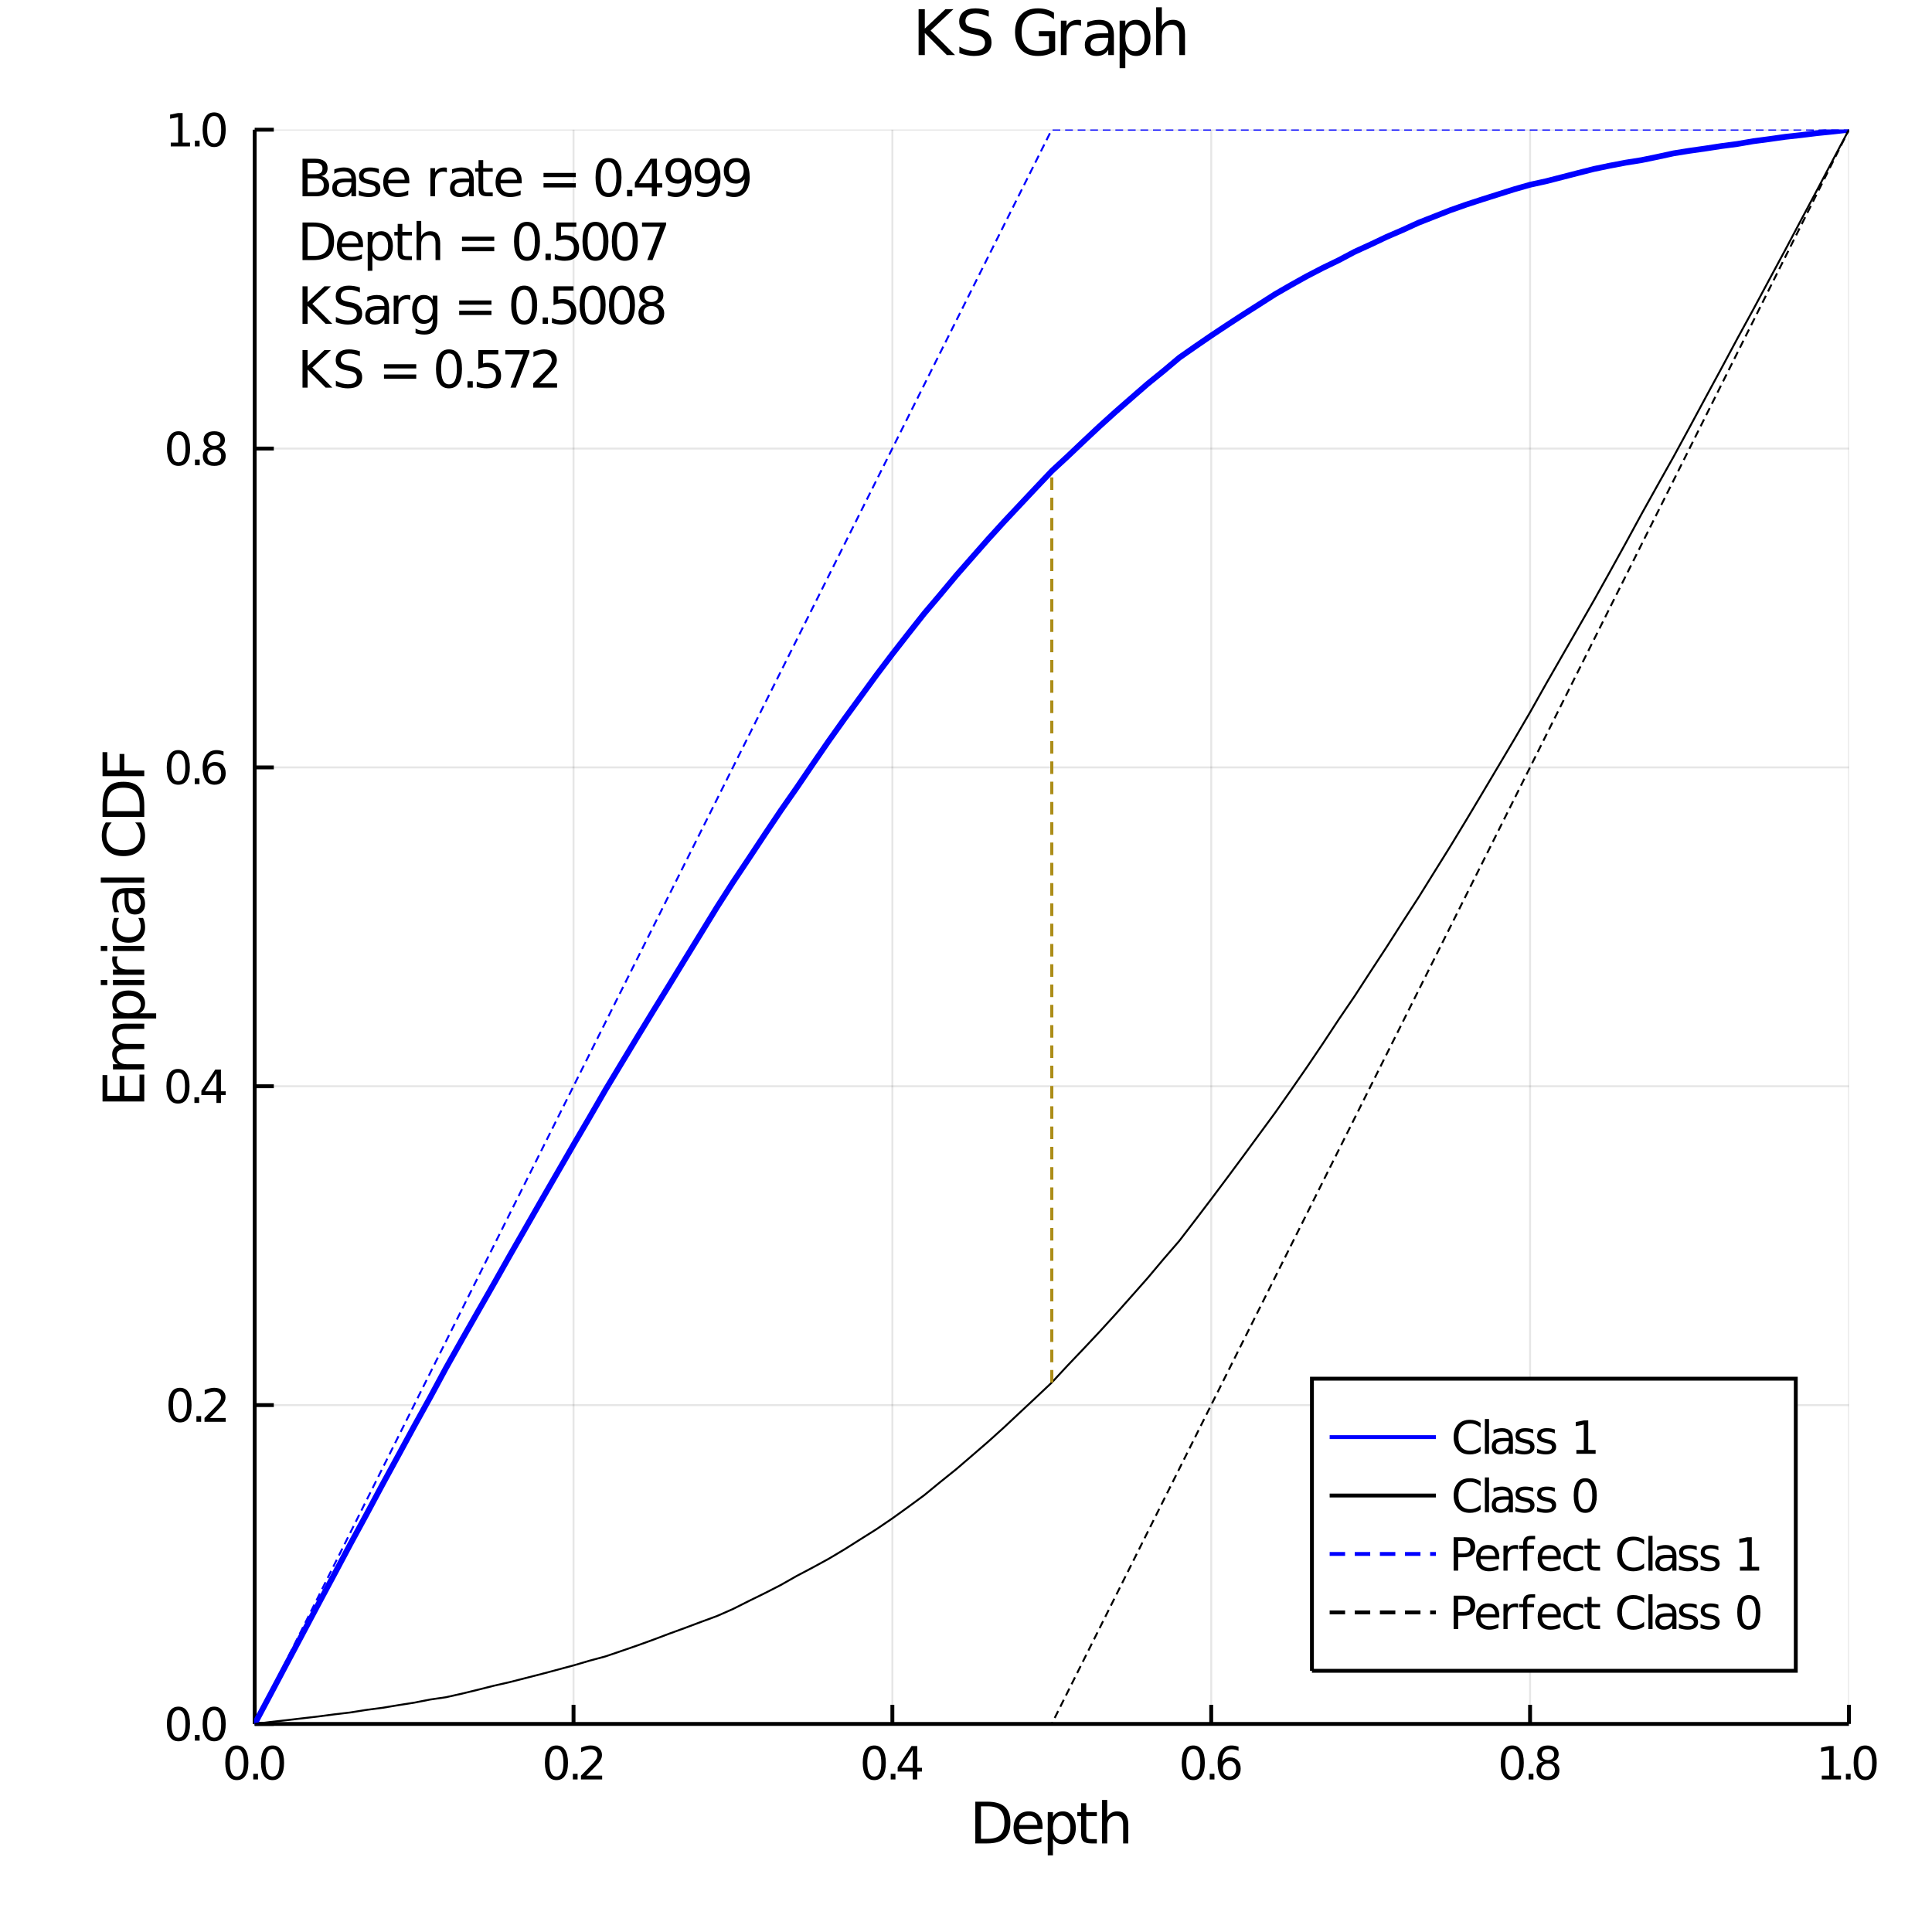 <?xml version="1.0" encoding="utf-8"?>
<svg xmlns="http://www.w3.org/2000/svg" xmlns:xlink="http://www.w3.org/1999/xlink" width="500" height="500" viewBox="0 0 2000 2000">
<rect x="0" y="0" width="2000" height="2000" fill="#333333" stroke="none"/>
<defs>
  <clipPath id="clip090">
    <rect x="0" y="0" width="2000" height="2000"/>
  </clipPath>
</defs>
<path clip-path="url(#clip090)" d="
M0 2000 L2000 2000 L2000 0 L0 0  Z
  " fill="#ffffff" fill-rule="evenodd" fill-opacity="1"/>
<defs>
  <clipPath id="clip091">
    <rect x="400" y="200" width="1401" height="1401"/>
  </clipPath>
</defs>
<path clip-path="url(#clip090)" d="
M263.645 1784.62 L1913.99 1784.62 L1913.99 134.272 L263.645 134.272  Z
  " fill="#ffffff" fill-rule="evenodd" fill-opacity="1"/>
<defs>
  <clipPath id="clip092">
    <rect x="263" y="134" width="1651" height="1651"/>
  </clipPath>
</defs>
<polyline clip-path="url(#clip092)" style="stroke:#000000; stroke-width:2; stroke-opacity:0.1; fill:none" points="
  263.645,1784.62 263.645,134.272 
  "/>
<polyline clip-path="url(#clip092)" style="stroke:#000000; stroke-width:2; stroke-opacity:0.1; fill:none" points="
  593.715,1784.62 593.715,134.272 
  "/>
<polyline clip-path="url(#clip092)" style="stroke:#000000; stroke-width:2; stroke-opacity:0.1; fill:none" points="
  923.784,1784.62 923.784,134.272 
  "/>
<polyline clip-path="url(#clip092)" style="stroke:#000000; stroke-width:2; stroke-opacity:0.1; fill:none" points="
  1253.85,1784.62 1253.85,134.272 
  "/>
<polyline clip-path="url(#clip092)" style="stroke:#000000; stroke-width:2; stroke-opacity:0.1; fill:none" points="
  1583.92,1784.62 1583.92,134.272 
  "/>
<polyline clip-path="url(#clip092)" style="stroke:#000000; stroke-width:2; stroke-opacity:0.1; fill:none" points="
  1913.99,1784.62 1913.99,134.272 
  "/>
<polyline clip-path="url(#clip090)" style="stroke:#000000; stroke-width:4; stroke-opacity:1; fill:none" points="
  263.645,1784.62 1913.99,1784.62 
  "/>
<polyline clip-path="url(#clip090)" style="stroke:#000000; stroke-width:4; stroke-opacity:1; fill:none" points="
  263.645,1784.62 263.645,1764.82 
  "/>
<polyline clip-path="url(#clip090)" style="stroke:#000000; stroke-width:4; stroke-opacity:1; fill:none" points="
  593.715,1784.62 593.715,1764.82 
  "/>
<polyline clip-path="url(#clip090)" style="stroke:#000000; stroke-width:4; stroke-opacity:1; fill:none" points="
  923.784,1784.62 923.784,1764.82 
  "/>
<polyline clip-path="url(#clip090)" style="stroke:#000000; stroke-width:4; stroke-opacity:1; fill:none" points="
  1253.85,1784.62 1253.85,1764.82 
  "/>
<polyline clip-path="url(#clip090)" style="stroke:#000000; stroke-width:4; stroke-opacity:1; fill:none" points="
  1583.92,1784.62 1583.92,1764.82 
  "/>
<polyline clip-path="url(#clip090)" style="stroke:#000000; stroke-width:4; stroke-opacity:1; fill:none" points="
  1913.99,1784.62 1913.99,1764.82 
  "/>
<path clip-path="url(#clip090)" d="M 0 0 M245.162 1810.61 Q241.551 1810.61 239.722 1814.18 Q237.916 1817.72 237.916 1824.85 Q237.916 1831.95 239.722 1835.52 Q241.551 1839.06 245.162 1839.06 Q248.796 1839.06 250.601 1835.52 Q252.43 1831.95 252.43 1824.85 Q252.43 1817.72 250.601 1814.18 Q248.796 1810.61 245.162 1810.61 M245.162 1806.91 Q250.972 1806.91 254.027 1811.51 Q257.106 1816.1 257.106 1824.85 Q257.106 1833.57 254.027 1838.18 Q250.972 1842.76 245.162 1842.76 Q239.351 1842.76 236.273 1838.18 Q233.217 1833.57 233.217 1824.85 Q233.217 1816.1 236.273 1811.51 Q239.351 1806.91 245.162 1806.91 Z" fill="#000000" fill-rule="evenodd" fill-opacity="1" /><path clip-path="url(#clip090)" d="M 0 0 M262.175 1836.21 L267.06 1836.21 L267.06 1842.09 L262.175 1842.09 L262.175 1836.21 Z" fill="#000000" fill-rule="evenodd" fill-opacity="1" /><path clip-path="url(#clip090)" d="M 0 0 M282.129 1810.61 Q278.518 1810.61 276.689 1814.18 Q274.884 1817.72 274.884 1824.85 Q274.884 1831.95 276.689 1835.52 Q278.518 1839.06 282.129 1839.06 Q285.763 1839.06 287.569 1835.52 Q289.397 1831.95 289.397 1824.85 Q289.397 1817.72 287.569 1814.18 Q285.763 1810.61 282.129 1810.61 M282.129 1806.91 Q287.939 1806.91 290.995 1811.51 Q294.073 1816.1 294.073 1824.85 Q294.073 1833.57 290.995 1838.18 Q287.939 1842.76 282.129 1842.76 Q276.319 1842.76 273.24 1838.18 Q270.185 1833.57 270.185 1824.85 Q270.185 1816.1 273.24 1811.51 Q276.319 1806.91 282.129 1806.91 Z" fill="#000000" fill-rule="evenodd" fill-opacity="1" /><path clip-path="url(#clip090)" d="M 0 0 M576.03 1810.61 Q572.419 1810.61 570.59 1814.18 Q568.784 1817.72 568.784 1824.85 Q568.784 1831.95 570.59 1835.52 Q572.419 1839.06 576.03 1839.06 Q579.664 1839.06 581.47 1835.52 Q583.298 1831.95 583.298 1824.85 Q583.298 1817.72 581.47 1814.18 Q579.664 1810.61 576.03 1810.61 M576.03 1806.91 Q581.84 1806.91 584.895 1811.51 Q587.974 1816.1 587.974 1824.85 Q587.974 1833.57 584.895 1838.18 Q581.84 1842.76 576.03 1842.76 Q570.22 1842.76 567.141 1838.18 Q564.085 1833.57 564.085 1824.85 Q564.085 1816.1 567.141 1811.51 Q570.22 1806.91 576.03 1806.91 Z" fill="#000000" fill-rule="evenodd" fill-opacity="1" /><path clip-path="url(#clip090)" d="M 0 0 M593.044 1836.21 L597.928 1836.21 L597.928 1842.09 L593.044 1842.09 L593.044 1836.21 Z" fill="#000000" fill-rule="evenodd" fill-opacity="1" /><path clip-path="url(#clip090)" d="M 0 0 M607.025 1838.16 L623.344 1838.16 L623.344 1842.09 L601.4 1842.09 L601.4 1838.16 Q604.062 1835.4 608.645 1830.77 Q613.252 1826.12 614.432 1824.78 Q616.678 1822.25 617.557 1820.52 Q618.46 1818.76 618.46 1817.07 Q618.46 1814.31 616.516 1812.58 Q614.594 1810.84 611.493 1810.84 Q609.293 1810.84 606.84 1811.61 Q604.409 1812.37 601.631 1813.92 L601.631 1809.2 Q604.456 1808.06 606.909 1807.49 Q609.363 1806.91 611.4 1806.91 Q616.77 1806.91 619.965 1809.59 Q623.159 1812.28 623.159 1816.77 Q623.159 1818.9 622.349 1820.82 Q621.562 1822.72 619.455 1825.31 Q618.877 1825.98 615.775 1829.2 Q612.673 1832.39 607.025 1838.16 Z" fill="#000000" fill-rule="evenodd" fill-opacity="1" /><path clip-path="url(#clip090)" d="M 0 0 M905.058 1810.61 Q901.447 1810.61 899.618 1814.18 Q897.812 1817.72 897.812 1824.85 Q897.812 1831.95 899.618 1835.52 Q901.447 1839.06 905.058 1839.06 Q908.692 1839.06 910.497 1835.52 Q912.326 1831.95 912.326 1824.85 Q912.326 1817.72 910.497 1814.18 Q908.692 1810.61 905.058 1810.61 M905.058 1806.91 Q910.868 1806.91 913.923 1811.51 Q917.002 1816.1 917.002 1824.85 Q917.002 1833.57 913.923 1838.18 Q910.868 1842.76 905.058 1842.76 Q899.247 1842.76 896.169 1838.18 Q893.113 1833.57 893.113 1824.85 Q893.113 1816.1 896.169 1811.51 Q899.247 1806.91 905.058 1806.91 Z" fill="#000000" fill-rule="evenodd" fill-opacity="1" /><path clip-path="url(#clip090)" d="M 0 0 M922.071 1836.21 L926.956 1836.21 L926.956 1842.09 L922.071 1842.09 L922.071 1836.21 Z" fill="#000000" fill-rule="evenodd" fill-opacity="1" /><path clip-path="url(#clip090)" d="M 0 0 M944.872 1811.61 L933.067 1830.05 L944.872 1830.05 L944.872 1811.61 M943.645 1807.53 L949.525 1807.53 L949.525 1830.05 L954.456 1830.05 L954.456 1833.94 L949.525 1833.94 L949.525 1842.09 L944.872 1842.09 L944.872 1833.94 L929.27 1833.94 L929.27 1829.43 L943.645 1807.53 Z" fill="#000000" fill-rule="evenodd" fill-opacity="1" /><path clip-path="url(#clip090)" d="M 0 0 M1235.29 1810.61 Q1231.68 1810.61 1229.85 1814.18 Q1228.04 1817.72 1228.04 1824.85 Q1228.04 1831.95 1229.85 1835.52 Q1231.68 1839.06 1235.29 1839.06 Q1238.92 1839.06 1240.73 1835.52 Q1242.56 1831.95 1242.56 1824.85 Q1242.56 1817.72 1240.73 1814.18 Q1238.92 1810.61 1235.29 1810.61 M1235.29 1806.91 Q1241.1 1806.91 1244.15 1811.51 Q1247.23 1816.1 1247.23 1824.85 Q1247.23 1833.57 1244.15 1838.18 Q1241.1 1842.76 1235.29 1842.76 Q1229.48 1842.76 1226.4 1838.18 Q1223.34 1833.57 1223.34 1824.85 Q1223.34 1816.1 1226.4 1811.51 Q1229.48 1806.91 1235.29 1806.91 Z" fill="#000000" fill-rule="evenodd" fill-opacity="1" /><path clip-path="url(#clip090)" d="M 0 0 M1252.3 1836.21 L1257.19 1836.21 L1257.19 1842.09 L1252.3 1842.09 L1252.3 1836.21 Z" fill="#000000" fill-rule="evenodd" fill-opacity="1" /><path clip-path="url(#clip090)" d="M 0 0 M1272.84 1822.95 Q1269.69 1822.95 1267.84 1825.1 Q1266.01 1827.25 1266.01 1831 Q1266.01 1834.73 1267.84 1836.91 Q1269.69 1839.06 1272.84 1839.06 Q1275.98 1839.06 1277.81 1836.91 Q1279.66 1834.73 1279.66 1831 Q1279.66 1827.25 1277.81 1825.1 Q1275.98 1822.95 1272.84 1822.95 M1282.12 1808.3 L1282.12 1812.55 Q1280.36 1811.72 1278.55 1811.28 Q1276.77 1810.84 1275.01 1810.84 Q1270.38 1810.84 1267.93 1813.97 Q1265.5 1817.09 1265.15 1823.41 Q1266.52 1821.4 1268.58 1820.33 Q1270.64 1819.24 1273.11 1819.24 Q1278.32 1819.24 1281.33 1822.42 Q1284.36 1825.56 1284.36 1831 Q1284.36 1836.33 1281.21 1839.55 Q1278.07 1842.76 1272.84 1842.76 Q1266.84 1842.76 1263.67 1838.18 Q1260.5 1833.57 1260.5 1824.85 Q1260.5 1816.65 1264.39 1811.79 Q1268.28 1806.91 1274.83 1806.91 Q1276.59 1806.91 1278.37 1807.25 Q1280.17 1807.6 1282.12 1808.3 Z" fill="#000000" fill-rule="evenodd" fill-opacity="1" /><path clip-path="url(#clip090)" d="M 0 0 M1565.49 1810.61 Q1561.87 1810.61 1560.05 1814.18 Q1558.24 1817.72 1558.24 1824.85 Q1558.24 1831.95 1560.05 1835.52 Q1561.87 1839.06 1565.49 1839.06 Q1569.12 1839.06 1570.93 1835.52 Q1572.75 1831.95 1572.75 1824.85 Q1572.75 1817.72 1570.93 1814.18 Q1569.12 1810.61 1565.49 1810.61 M1565.49 1806.91 Q1571.3 1806.91 1574.35 1811.51 Q1577.43 1816.1 1577.43 1824.85 Q1577.43 1833.57 1574.35 1838.18 Q1571.3 1842.76 1565.49 1842.76 Q1559.68 1842.76 1556.6 1838.18 Q1553.54 1833.57 1553.54 1824.85 Q1553.54 1816.1 1556.6 1811.51 Q1559.68 1806.91 1565.49 1806.91 Z" fill="#000000" fill-rule="evenodd" fill-opacity="1" /><path clip-path="url(#clip090)" d="M 0 0 M1582.5 1836.21 L1587.38 1836.21 L1587.38 1842.09 L1582.5 1842.09 L1582.5 1836.21 Z" fill="#000000" fill-rule="evenodd" fill-opacity="1" /><path clip-path="url(#clip090)" d="M 0 0 M1602.45 1825.68 Q1599.12 1825.68 1597.2 1827.46 Q1595.3 1829.24 1595.3 1832.37 Q1595.3 1835.49 1597.2 1837.28 Q1599.12 1839.06 1602.45 1839.06 Q1605.79 1839.06 1607.71 1837.28 Q1609.63 1835.47 1609.63 1832.37 Q1609.63 1829.24 1607.71 1827.46 Q1605.81 1825.68 1602.45 1825.68 M1597.78 1823.69 Q1594.77 1822.95 1593.08 1820.89 Q1591.41 1818.83 1591.41 1815.87 Q1591.41 1811.72 1594.35 1809.31 Q1597.31 1806.91 1602.45 1806.91 Q1607.62 1806.91 1610.56 1809.31 Q1613.5 1811.72 1613.5 1815.87 Q1613.5 1818.83 1611.81 1820.89 Q1610.14 1822.95 1607.15 1823.69 Q1610.53 1824.48 1612.41 1826.77 Q1614.31 1829.06 1614.31 1832.37 Q1614.31 1837.39 1611.23 1840.08 Q1608.17 1842.76 1602.45 1842.76 Q1596.74 1842.76 1593.66 1840.08 Q1590.6 1837.39 1590.6 1832.37 Q1590.6 1829.06 1592.5 1826.77 Q1594.4 1824.48 1597.78 1823.69 M1596.06 1816.3 Q1596.06 1818.99 1597.73 1820.49 Q1599.42 1822 1602.45 1822 Q1605.46 1822 1607.15 1820.49 Q1608.87 1818.99 1608.87 1816.3 Q1608.87 1813.62 1607.15 1812.12 Q1605.46 1810.61 1602.45 1810.61 Q1599.42 1810.61 1597.73 1812.12 Q1596.06 1813.62 1596.06 1816.3 Z" fill="#000000" fill-rule="evenodd" fill-opacity="1" /><path clip-path="url(#clip090)" d="M 0 0 M1885.89 1838.16 L1893.53 1838.16 L1893.53 1811.79 L1885.22 1813.46 L1885.22 1809.2 L1893.48 1807.53 L1898.16 1807.53 L1898.16 1838.16 L1905.8 1838.16 L1905.8 1842.09 L1885.89 1842.09 L1885.89 1838.16 Z" fill="#000000" fill-rule="evenodd" fill-opacity="1" /><path clip-path="url(#clip090)" d="M 0 0 M1910.87 1836.21 L1915.75 1836.21 L1915.75 1842.09 L1910.87 1842.09 L1910.87 1836.21 Z" fill="#000000" fill-rule="evenodd" fill-opacity="1" /><path clip-path="url(#clip090)" d="M 0 0 M1930.82 1810.61 Q1927.21 1810.61 1925.38 1814.18 Q1923.58 1817.72 1923.58 1824.85 Q1923.58 1831.95 1925.38 1835.52 Q1927.21 1839.06 1930.82 1839.06 Q1934.46 1839.06 1936.26 1835.52 Q1938.09 1831.95 1938.09 1824.85 Q1938.09 1817.72 1936.26 1814.18 Q1934.46 1810.61 1930.82 1810.61 M1930.82 1806.91 Q1936.63 1806.91 1939.69 1811.51 Q1942.77 1816.1 1942.77 1824.85 Q1942.77 1833.57 1939.69 1838.18 Q1936.63 1842.76 1930.82 1842.76 Q1925.01 1842.76 1921.93 1838.18 Q1918.88 1833.57 1918.88 1824.85 Q1918.88 1816.1 1921.93 1811.51 Q1925.01 1806.91 1930.82 1806.91 Z" fill="#000000" fill-rule="evenodd" fill-opacity="1" /><path clip-path="url(#clip090)" d="M 0 0 M1015.5 1869.9 L1015.5 1903.5 L1022.56 1903.5 Q1031.5 1903.5 1035.64 1899.45 Q1039.8 1895.39 1039.8 1886.66 Q1039.8 1877.98 1035.64 1873.95 Q1031.5 1869.9 1022.56 1869.9 L1015.5 1869.9 M1009.65 1865.1 L1021.66 1865.1 Q1034.22 1865.1 1040.09 1870.34 Q1045.97 1875.55 1045.97 1886.66 Q1045.97 1897.83 1040.06 1903.06 Q1034.16 1908.3 1021.66 1908.3 L1009.65 1908.3 L1009.65 1865.1 Z" fill="#000000" fill-rule="evenodd" fill-opacity="1" /><path clip-path="url(#clip090)" d="M 0 0 M1079.27 1890.77 L1079.27 1893.37 L1054.79 1893.37 Q1055.14 1898.87 1058.09 1901.76 Q1061.07 1904.63 1066.37 1904.63 Q1069.43 1904.63 1072.3 1903.87 Q1075.19 1903.12 1078.03 1901.62 L1078.03 1906.65 Q1075.16 1907.87 1072.15 1908.5 Q1069.14 1909.14 1066.05 1909.14 Q1058.29 1909.14 1053.75 1904.63 Q1049.24 1900.11 1049.24 1892.41 Q1049.24 1884.46 1053.52 1879.8 Q1057.83 1875.11 1065.12 1875.11 Q1071.66 1875.11 1075.45 1879.34 Q1079.27 1883.53 1079.27 1890.77 M1073.95 1889.2 Q1073.89 1884.83 1071.49 1882.23 Q1069.11 1879.63 1065.18 1879.63 Q1060.72 1879.63 1058.03 1882.14 Q1055.37 1884.66 1054.97 1889.23 L1073.95 1889.2 Z" fill="#000000" fill-rule="evenodd" fill-opacity="1" /><path clip-path="url(#clip090)" d="M 0 0 M1090.01 1903.44 L1090.01 1920.63 L1084.65 1920.63 L1084.65 1875.89 L1090.01 1875.89 L1090.01 1880.81 Q1091.68 1877.92 1094.23 1876.53 Q1096.81 1875.11 1100.36 1875.11 Q1106.27 1875.11 1109.94 1879.8 Q1113.65 1884.49 1113.65 1892.13 Q1113.65 1899.76 1109.94 1904.45 Q1106.27 1909.14 1100.36 1909.14 Q1096.81 1909.14 1094.23 1907.75 Q1091.68 1906.33 1090.01 1903.44 M1108.12 1892.13 Q1108.12 1886.25 1105.69 1882.92 Q1103.29 1879.57 1099.06 1879.57 Q1094.84 1879.57 1092.41 1882.92 Q1090.01 1886.25 1090.01 1892.13 Q1090.01 1898 1092.41 1901.36 Q1094.84 1904.68 1099.06 1904.68 Q1103.29 1904.68 1105.69 1901.36 Q1108.12 1898 1108.12 1892.13 Z" fill="#000000" fill-rule="evenodd" fill-opacity="1" /><path clip-path="url(#clip090)" d="M 0 0 M1124.5 1866.69 L1124.5 1875.89 L1135.46 1875.89 L1135.46 1880.03 L1124.5 1880.03 L1124.5 1897.62 Q1124.5 1901.59 1125.57 1902.72 Q1126.67 1903.84 1129.99 1903.84 L1135.46 1903.84 L1135.46 1908.3 L1129.99 1908.3 Q1123.83 1908.3 1121.49 1906.01 Q1119.14 1903.7 1119.14 1897.62 L1119.14 1880.03 L1115.24 1880.03 L1115.24 1875.89 L1119.14 1875.89 L1119.14 1866.69 L1124.5 1866.69 Z" fill="#000000" fill-rule="evenodd" fill-opacity="1" /><path clip-path="url(#clip090)" d="M 0 0 M1167.99 1888.74 L1167.99 1908.3 L1162.66 1908.3 L1162.66 1888.91 Q1162.66 1884.31 1160.87 1882.03 Q1159.07 1879.74 1155.49 1879.74 Q1151.17 1879.74 1148.69 1882.49 Q1146.2 1885.24 1146.2 1889.98 L1146.2 1908.3 L1140.84 1908.3 L1140.84 1863.28 L1146.2 1863.28 L1146.2 1880.93 Q1148.11 1878 1150.68 1876.56 Q1153.29 1875.11 1156.67 1875.11 Q1162.26 1875.11 1165.12 1878.58 Q1167.99 1882.03 1167.99 1888.74 Z" fill="#000000" fill-rule="evenodd" fill-opacity="1" /><polyline clip-path="url(#clip092)" style="stroke:#000000; stroke-width:2; stroke-opacity:0.1; fill:none" points="
  263.645,1784.62 1913.99,1784.62 
  "/>
<polyline clip-path="url(#clip092)" style="stroke:#000000; stroke-width:2; stroke-opacity:0.1; fill:none" points="
  263.645,1454.55 1913.99,1454.55 
  "/>
<polyline clip-path="url(#clip092)" style="stroke:#000000; stroke-width:2; stroke-opacity:0.1; fill:none" points="
  263.645,1124.48 1913.99,1124.48 
  "/>
<polyline clip-path="url(#clip092)" style="stroke:#000000; stroke-width:2; stroke-opacity:0.1; fill:none" points="
  263.645,794.411 1913.99,794.411 
  "/>
<polyline clip-path="url(#clip092)" style="stroke:#000000; stroke-width:2; stroke-opacity:0.1; fill:none" points="
  263.645,464.342 1913.99,464.342 
  "/>
<polyline clip-path="url(#clip092)" style="stroke:#000000; stroke-width:2; stroke-opacity:0.1; fill:none" points="
  263.645,134.272 1913.99,134.272 
  "/>
<polyline clip-path="url(#clip090)" style="stroke:#000000; stroke-width:4; stroke-opacity:1; fill:none" points="
  263.645,1784.62 263.645,134.272 
  "/>
<polyline clip-path="url(#clip090)" style="stroke:#000000; stroke-width:4; stroke-opacity:1; fill:none" points="
  263.645,1784.62 283.449,1784.62 
  "/>
<polyline clip-path="url(#clip090)" style="stroke:#000000; stroke-width:4; stroke-opacity:1; fill:none" points="
  263.645,1454.55 283.449,1454.55 
  "/>
<polyline clip-path="url(#clip090)" style="stroke:#000000; stroke-width:4; stroke-opacity:1; fill:none" points="
  263.645,1124.48 283.449,1124.48 
  "/>
<polyline clip-path="url(#clip090)" style="stroke:#000000; stroke-width:4; stroke-opacity:1; fill:none" points="
  263.645,794.411 283.449,794.411 
  "/>
<polyline clip-path="url(#clip090)" style="stroke:#000000; stroke-width:4; stroke-opacity:1; fill:none" points="
  263.645,464.342 283.449,464.342 
  "/>
<polyline clip-path="url(#clip090)" style="stroke:#000000; stroke-width:4; stroke-opacity:1; fill:none" points="
  263.645,134.272 283.449,134.272 
  "/>
<path clip-path="url(#clip090)" d="M 0 0 M184.734 1770.42 Q181.122 1770.42 179.294 1773.98 Q177.488 1777.52 177.488 1784.65 Q177.488 1791.76 179.294 1795.33 Q181.122 1798.87 184.734 1798.87 Q188.368 1798.87 190.173 1795.33 Q192.002 1791.76 192.002 1784.65 Q192.002 1777.52 190.173 1773.98 Q188.368 1770.42 184.734 1770.42 M184.734 1766.71 Q190.544 1766.71 193.599 1771.32 Q196.678 1775.9 196.678 1784.65 Q196.678 1793.38 193.599 1797.99 Q190.544 1802.57 184.734 1802.57 Q178.923 1802.57 175.845 1797.99 Q172.789 1793.38 172.789 1784.65 Q172.789 1775.9 175.845 1771.32 Q178.923 1766.71 184.734 1766.71 Z" fill="#000000" fill-rule="evenodd" fill-opacity="1" /><path clip-path="url(#clip090)" d="M 0 0 M201.747 1796.02 L206.632 1796.02 L206.632 1801.9 L201.747 1801.9 L201.747 1796.02 Z" fill="#000000" fill-rule="evenodd" fill-opacity="1" /><path clip-path="url(#clip090)" d="M 0 0 M221.701 1770.42 Q218.09 1770.42 216.261 1773.98 Q214.456 1777.52 214.456 1784.65 Q214.456 1791.76 216.261 1795.33 Q218.09 1798.87 221.701 1798.87 Q225.335 1798.87 227.141 1795.33 Q228.969 1791.76 228.969 1784.65 Q228.969 1777.52 227.141 1773.98 Q225.335 1770.42 221.701 1770.42 M221.701 1766.71 Q227.511 1766.71 230.567 1771.32 Q233.645 1775.9 233.645 1784.65 Q233.645 1793.38 230.567 1797.99 Q227.511 1802.57 221.701 1802.57 Q215.891 1802.57 212.812 1797.99 Q209.757 1793.38 209.757 1784.65 Q209.757 1775.9 212.812 1771.32 Q215.891 1766.71 221.701 1766.71 Z" fill="#000000" fill-rule="evenodd" fill-opacity="1" /><path clip-path="url(#clip090)" d="M 0 0 M186.331 1440.35 Q182.72 1440.35 180.891 1443.91 Q179.085 1447.46 179.085 1454.59 Q179.085 1461.69 180.891 1465.26 Q182.72 1468.8 186.331 1468.8 Q189.965 1468.8 191.771 1465.26 Q193.599 1461.69 193.599 1454.59 Q193.599 1447.46 191.771 1443.91 Q189.965 1440.35 186.331 1440.35 M186.331 1436.65 Q192.141 1436.65 195.196 1441.25 Q198.275 1445.84 198.275 1454.59 Q198.275 1463.31 195.196 1467.92 Q192.141 1472.5 186.331 1472.5 Q180.521 1472.5 177.442 1467.92 Q174.386 1463.31 174.386 1454.59 Q174.386 1445.84 177.442 1441.25 Q180.521 1436.65 186.331 1436.65 Z" fill="#000000" fill-rule="evenodd" fill-opacity="1" /><path clip-path="url(#clip090)" d="M 0 0 M203.345 1465.95 L208.229 1465.95 L208.229 1471.83 L203.345 1471.83 L203.345 1465.95 Z" fill="#000000" fill-rule="evenodd" fill-opacity="1" /><path clip-path="url(#clip090)" d="M 0 0 M217.326 1467.9 L233.645 1467.9 L233.645 1471.83 L211.701 1471.83 L211.701 1467.9 Q214.363 1465.14 218.946 1460.51 Q223.553 1455.86 224.733 1454.52 Q226.979 1451.99 227.858 1450.26 Q228.761 1448.5 228.761 1446.81 Q228.761 1444.05 226.817 1442.32 Q224.895 1440.58 221.794 1440.58 Q219.594 1440.58 217.141 1441.34 Q214.71 1442.11 211.932 1443.66 L211.932 1438.94 Q214.757 1437.8 217.21 1437.22 Q219.664 1436.65 221.701 1436.65 Q227.071 1436.65 230.266 1439.33 Q233.46 1442.02 233.46 1446.51 Q233.46 1448.64 232.65 1450.56 Q231.863 1452.46 229.756 1455.05 Q229.178 1455.72 226.076 1458.94 Q222.974 1462.13 217.326 1467.9 Z" fill="#000000" fill-rule="evenodd" fill-opacity="1" /><path clip-path="url(#clip090)" d="M 0 0 M184.247 1110.28 Q180.636 1110.28 178.808 1113.84 Q177.002 1117.39 177.002 1124.52 Q177.002 1131.62 178.808 1135.19 Q180.636 1138.73 184.247 1138.73 Q187.882 1138.73 189.687 1135.19 Q191.516 1131.62 191.516 1124.52 Q191.516 1117.39 189.687 1113.84 Q187.882 1110.28 184.247 1110.28 M184.247 1106.58 Q190.058 1106.58 193.113 1111.18 Q196.192 1115.77 196.192 1124.52 Q196.192 1133.24 193.113 1137.85 Q190.058 1142.43 184.247 1142.43 Q178.437 1142.43 175.359 1137.85 Q172.303 1133.24 172.303 1124.52 Q172.303 1115.77 175.359 1111.18 Q178.437 1106.58 184.247 1106.58 Z" fill="#000000" fill-rule="evenodd" fill-opacity="1" /><path clip-path="url(#clip090)" d="M 0 0 M201.261 1135.88 L206.145 1135.88 L206.145 1141.76 L201.261 1141.76 L201.261 1135.88 Z" fill="#000000" fill-rule="evenodd" fill-opacity="1" /><path clip-path="url(#clip090)" d="M 0 0 M224.062 1111.27 L212.257 1129.72 L224.062 1129.72 L224.062 1111.27 M222.835 1107.2 L228.715 1107.2 L228.715 1129.72 L233.645 1129.72 L233.645 1133.61 L228.715 1133.61 L228.715 1141.76 L224.062 1141.76 L224.062 1133.61 L208.46 1133.61 L208.46 1129.1 L222.835 1107.2 Z" fill="#000000" fill-rule="evenodd" fill-opacity="1" /><path clip-path="url(#clip090)" d="M 0 0 M184.571 780.21 Q180.96 780.21 179.132 783.775 Q177.326 787.316 177.326 794.446 Q177.326 801.552 179.132 805.117 Q180.96 808.659 184.571 808.659 Q188.206 808.659 190.011 805.117 Q191.84 801.552 191.84 794.446 Q191.84 787.316 190.011 783.775 Q188.206 780.21 184.571 780.21 M184.571 776.506 Q190.382 776.506 193.437 781.113 Q196.516 785.696 196.516 794.446 Q196.516 803.173 193.437 807.779 Q190.382 812.363 184.571 812.363 Q178.761 812.363 175.683 807.779 Q172.627 803.173 172.627 794.446 Q172.627 785.696 175.683 781.113 Q178.761 776.506 184.571 776.506 Z" fill="#000000" fill-rule="evenodd" fill-opacity="1" /><path clip-path="url(#clip090)" d="M 0 0 M201.585 805.812 L206.47 805.812 L206.47 811.691 L201.585 811.691 L201.585 805.812 Z" fill="#000000" fill-rule="evenodd" fill-opacity="1" /><path clip-path="url(#clip090)" d="M 0 0 M222.118 792.548 Q218.969 792.548 217.118 794.701 Q215.289 796.853 215.289 800.603 Q215.289 804.33 217.118 806.506 Q218.969 808.659 222.118 808.659 Q225.266 808.659 227.094 806.506 Q228.946 804.33 228.946 800.603 Q228.946 796.853 227.094 794.701 Q225.266 792.548 222.118 792.548 M231.4 777.895 L231.4 782.154 Q229.641 781.321 227.835 780.881 Q226.053 780.441 224.294 780.441 Q219.664 780.441 217.21 783.566 Q214.78 786.691 214.432 793.011 Q215.798 790.997 217.858 789.932 Q219.919 788.844 222.395 788.844 Q227.604 788.844 230.613 792.015 Q233.645 795.164 233.645 800.603 Q233.645 805.927 230.497 809.145 Q227.349 812.363 222.118 812.363 Q216.122 812.363 212.951 807.779 Q209.78 803.173 209.78 794.446 Q209.78 786.252 213.669 781.39 Q217.557 776.506 224.108 776.506 Q225.868 776.506 227.65 776.853 Q229.456 777.201 231.4 777.895 Z" fill="#000000" fill-rule="evenodd" fill-opacity="1" /><path clip-path="url(#clip090)" d="M 0 0 M184.826 450.14 Q181.215 450.14 179.386 453.705 Q177.581 457.247 177.581 464.376 Q177.581 471.483 179.386 475.048 Q181.215 478.589 184.826 478.589 Q188.46 478.589 190.266 475.048 Q192.095 471.483 192.095 464.376 Q192.095 457.247 190.266 453.705 Q188.46 450.14 184.826 450.14 M184.826 446.437 Q190.636 446.437 193.692 451.043 Q196.771 455.626 196.771 464.376 Q196.771 473.103 193.692 477.71 Q190.636 482.293 184.826 482.293 Q179.016 482.293 175.937 477.71 Q172.882 473.103 172.882 464.376 Q172.882 455.626 175.937 451.043 Q179.016 446.437 184.826 446.437 Z" fill="#000000" fill-rule="evenodd" fill-opacity="1" /><path clip-path="url(#clip090)" d="M 0 0 M201.84 475.742 L206.724 475.742 L206.724 481.622 L201.84 481.622 L201.84 475.742 Z" fill="#000000" fill-rule="evenodd" fill-opacity="1" /><path clip-path="url(#clip090)" d="M 0 0 M221.794 465.21 Q218.46 465.21 216.539 466.992 Q214.641 468.775 214.641 471.899 Q214.641 475.024 216.539 476.807 Q218.46 478.589 221.794 478.589 Q225.127 478.589 227.048 476.807 Q228.969 475.001 228.969 471.899 Q228.969 468.775 227.048 466.992 Q225.15 465.21 221.794 465.21 M217.118 463.219 Q214.108 462.478 212.419 460.418 Q210.752 458.358 210.752 455.395 Q210.752 451.251 213.692 448.844 Q216.655 446.437 221.794 446.437 Q226.956 446.437 229.895 448.844 Q232.835 451.251 232.835 455.395 Q232.835 458.358 231.145 460.418 Q229.479 462.478 226.493 463.219 Q229.872 464.006 231.747 466.298 Q233.645 468.589 233.645 471.899 Q233.645 476.923 230.567 479.608 Q227.511 482.293 221.794 482.293 Q216.076 482.293 212.997 479.608 Q209.942 476.923 209.942 471.899 Q209.942 468.589 211.84 466.298 Q213.738 464.006 217.118 463.219 M215.405 455.835 Q215.405 458.52 217.071 460.025 Q218.761 461.529 221.794 461.529 Q224.803 461.529 226.493 460.025 Q228.206 458.52 228.206 455.835 Q228.206 453.15 226.493 451.645 Q224.803 450.14 221.794 450.14 Q218.761 450.14 217.071 451.645 Q215.405 453.15 215.405 455.835 Z" fill="#000000" fill-rule="evenodd" fill-opacity="1" /><path clip-path="url(#clip090)" d="M 0 0 M176.771 147.617 L184.409 147.617 L184.409 121.251 L176.099 122.918 L176.099 118.659 L184.363 116.992 L189.039 116.992 L189.039 147.617 L196.678 147.617 L196.678 151.552 L176.771 151.552 L176.771 147.617 Z" fill="#000000" fill-rule="evenodd" fill-opacity="1" /><path clip-path="url(#clip090)" d="M 0 0 M201.747 145.673 L206.632 145.673 L206.632 151.552 L201.747 151.552 L201.747 145.673 Z" fill="#000000" fill-rule="evenodd" fill-opacity="1" /><path clip-path="url(#clip090)" d="M 0 0 M221.701 120.071 Q218.09 120.071 216.261 123.636 Q214.456 127.177 214.456 134.307 Q214.456 141.413 216.261 144.978 Q218.09 148.52 221.701 148.52 Q225.335 148.52 227.141 144.978 Q228.969 141.413 228.969 134.307 Q228.969 127.177 227.141 123.636 Q225.335 120.071 221.701 120.071 M221.701 116.367 Q227.511 116.367 230.567 120.974 Q233.645 125.557 233.645 134.307 Q233.645 143.034 230.567 147.64 Q227.511 152.223 221.701 152.223 Q215.891 152.223 212.812 147.64 Q209.757 143.034 209.757 134.307 Q209.757 125.557 212.812 120.974 Q215.891 116.367 221.701 116.367 Z" fill="#000000" fill-rule="evenodd" fill-opacity="1" /><path clip-path="url(#clip090)" d="M 0 0 M106.143 1140.25 L106.143 1112.93 L111.062 1112.93 L111.062 1134.4 L123.851 1134.4 L123.851 1113.83 L128.77 1113.83 L128.77 1134.4 L144.424 1134.4 L144.424 1112.41 L149.343 1112.41 L149.343 1140.25 L106.143 1140.25 Z" fill="#000000" fill-rule="evenodd" fill-opacity="1" /><path clip-path="url(#clip090)" d="M 0 0 M123.157 1081.6 Q119.569 1079.6 117.862 1076.82 Q116.155 1074.04 116.155 1070.28 Q116.155 1065.22 119.714 1062.47 Q123.244 1059.72 129.783 1059.72 L149.343 1059.72 L149.343 1065.07 L129.957 1065.07 Q125.298 1065.07 123.041 1066.72 Q120.784 1068.37 120.784 1071.76 Q120.784 1075.9 123.533 1078.3 Q126.282 1080.7 131.027 1080.7 L149.343 1080.7 L149.343 1086.05 L129.957 1086.05 Q125.269 1086.05 123.041 1087.7 Q120.784 1089.35 120.784 1092.79 Q120.784 1096.87 123.562 1099.27 Q126.311 1101.68 131.027 1101.68 L149.343 1101.68 L149.343 1107.03 L116.936 1107.03 L116.936 1101.68 L121.971 1101.68 Q118.99 1099.85 117.572 1097.31 Q116.155 1094.76 116.155 1091.26 Q116.155 1087.73 117.949 1085.27 Q119.743 1082.78 123.157 1081.6 Z" fill="#000000" fill-rule="evenodd" fill-opacity="1" /><path clip-path="url(#clip090)" d="M 0 0 M144.482 1048.99 L161.669 1048.99 L161.669 1054.34 L116.936 1054.34 L116.936 1048.99 L121.855 1048.99 Q118.961 1047.31 117.572 1044.76 Q116.155 1042.19 116.155 1038.63 Q116.155 1032.72 120.842 1029.05 Q125.53 1025.35 133.168 1025.35 Q140.807 1025.35 145.495 1029.05 Q150.182 1032.72 150.182 1038.63 Q150.182 1042.19 148.793 1044.76 Q147.375 1047.31 144.482 1048.99 M133.168 1030.87 Q127.295 1030.87 123.967 1033.3 Q120.611 1035.7 120.611 1039.93 Q120.611 1044.15 123.967 1046.58 Q127.295 1048.99 133.168 1048.99 Q139.042 1048.99 142.399 1046.58 Q145.726 1044.15 145.726 1039.93 Q145.726 1035.7 142.399 1033.3 Q139.042 1030.87 133.168 1030.87 Z" fill="#000000" fill-rule="evenodd" fill-opacity="1" /><path clip-path="url(#clip090)" d="M 0 0 M116.936 1019.76 L116.936 1014.44 L149.343 1014.44 L149.343 1019.76 L116.936 1019.76 M104.32 1019.76 L104.32 1014.44 L111.062 1014.44 L111.062 1019.76 L104.32 1019.76 Z" fill="#000000" fill-rule="evenodd" fill-opacity="1" /><path clip-path="url(#clip090)" d="M 0 0 M121.913 990.074 Q121.392 990.971 121.16 992.041 Q120.9 993.083 120.9 994.356 Q120.9 998.87 123.851 1001.3 Q126.774 1003.7 132.271 1003.7 L149.343 1003.7 L149.343 1009.06 L116.936 1009.06 L116.936 1003.7 L121.971 1003.7 Q119.019 1002.02 117.601 999.333 Q116.155 996.642 116.155 992.794 Q116.155 992.244 116.241 991.578 Q116.299 990.913 116.444 990.103 L121.913 990.074 Z" fill="#000000" fill-rule="evenodd" fill-opacity="1" /><path clip-path="url(#clip090)" d="M 0 0 M116.936 984.489 L116.936 979.165 L149.343 979.165 L149.343 984.489 L116.936 984.489 M104.32 984.489 L104.32 979.165 L111.062 979.165 L111.062 984.489 L104.32 984.489 Z" fill="#000000" fill-rule="evenodd" fill-opacity="1" /><path clip-path="url(#clip090)" d="M 0 0 M118.18 950.259 L123.157 950.259 Q121.913 952.516 121.305 954.802 Q120.668 957.059 120.668 959.374 Q120.668 964.553 123.967 967.418 Q127.237 970.282 133.168 970.282 Q139.1 970.282 142.399 967.418 Q145.668 964.553 145.668 959.374 Q145.668 957.059 145.061 954.802 Q144.424 952.516 143.18 950.259 L148.099 950.259 Q149.14 952.487 149.661 954.889 Q150.182 957.261 150.182 959.952 Q150.182 967.273 145.581 971.584 Q140.981 975.896 133.168 975.896 Q125.24 975.896 120.697 971.555 Q116.155 967.186 116.155 959.605 Q116.155 957.146 116.675 954.802 Q117.167 952.458 118.18 950.259 Z" fill="#000000" fill-rule="evenodd" fill-opacity="1" /><path clip-path="url(#clip090)" d="M 0 0 M133.053 929.947 Q133.053 936.399 134.528 938.888 Q136.004 941.376 139.563 941.376 Q142.399 941.376 144.077 939.524 Q145.726 937.643 145.726 934.432 Q145.726 930.005 142.601 927.343 Q139.447 924.652 134.239 924.652 L133.053 924.652 L133.053 929.947 M130.854 919.328 L149.343 919.328 L149.343 924.652 L144.424 924.652 Q147.375 926.475 148.793 929.194 Q150.182 931.914 150.182 935.849 Q150.182 940.826 147.404 943.778 Q144.598 946.7 139.91 946.7 Q134.442 946.7 131.664 943.054 Q128.886 939.38 128.886 932.117 L128.886 924.652 L128.365 924.652 Q124.69 924.652 122.694 927.082 Q120.668 929.484 120.668 933.853 Q120.668 936.631 121.334 939.264 Q121.999 941.897 123.33 944.327 L118.411 944.327 Q117.283 941.405 116.733 938.656 Q116.155 935.907 116.155 933.303 Q116.155 926.272 119.8 922.8 Q123.446 919.328 130.854 919.328 Z" fill="#000000" fill-rule="evenodd" fill-opacity="1" /><path clip-path="url(#clip090)" d="M 0 0 M104.32 913.743 L104.32 908.419 L149.343 908.419 L149.343 913.743 L104.32 913.743 Z" fill="#000000" fill-rule="evenodd" fill-opacity="1" /><path clip-path="url(#clip090)" d="M 0 0 M109.471 851.417 L115.634 851.417 Q112.885 854.368 111.525 857.725 Q110.165 861.052 110.165 864.814 Q110.165 872.221 114.708 876.156 Q119.222 880.092 127.786 880.092 Q136.322 880.092 140.865 876.156 Q145.379 872.221 145.379 864.814 Q145.379 861.052 144.019 857.725 Q142.659 854.368 139.91 851.417 L146.016 851.417 Q148.099 854.484 149.14 857.927 Q150.182 861.342 150.182 865.161 Q150.182 874.97 144.193 880.612 Q138.174 886.255 127.786 886.255 Q117.37 886.255 111.38 880.612 Q105.362 874.97 105.362 865.161 Q105.362 861.284 106.403 857.87 Q107.416 854.426 109.471 851.417 Z" fill="#000000" fill-rule="evenodd" fill-opacity="1" /><path clip-path="url(#clip090)" d="M 0 0 M110.946 839.756 L144.54 839.756 L144.54 832.696 Q144.54 823.755 140.489 819.617 Q136.438 815.451 127.7 815.451 Q119.019 815.451 114.997 819.617 Q110.946 823.755 110.946 832.696 L110.946 839.756 M106.143 845.601 L106.143 833.593 Q106.143 821.035 111.38 815.161 Q116.589 809.288 127.7 809.288 Q138.869 809.288 144.106 815.19 Q149.343 821.093 149.343 833.593 L149.343 845.601 L106.143 845.601 Z" fill="#000000" fill-rule="evenodd" fill-opacity="1" /><path clip-path="url(#clip090)" d="M 0 0 M106.143 803.472 L106.143 778.645 L111.062 778.645 L111.062 797.627 L123.793 797.627 L123.793 780.497 L128.712 780.497 L128.712 797.627 L149.343 797.627 L149.343 803.472 L106.143 803.472 Z" fill="#000000" fill-rule="evenodd" fill-opacity="1" /><path clip-path="url(#clip090)" d="M 0 0 M950.938 9.504 L957.367 9.504 L957.367 29.588 L978.692 9.504 L986.968 9.504 L963.383 31.657 L988.655 57.024 L980.188 57.024 L957.367 34.139 L957.367 57.024 L950.938 57.024 L950.938 9.504 Z" fill="#000000" fill-rule="evenodd" fill-opacity="1" /><path clip-path="url(#clip090)" d="M 0 0 M1023.54 11.064 L1023.54 17.334 Q1019.88 15.583 1016.63 14.724 Q1013.39 13.864 1010.36 13.864 Q1005.11 13.864 1002.25 15.902 Q999.413 17.939 999.413 21.694 Q999.413 24.845 1001.29 26.469 Q1003.2 28.06 1008.48 29.047 L1012.37 29.842 Q1019.56 31.211 1022.97 34.68 Q1026.4 38.118 1026.4 43.911 Q1026.4 50.817 1021.76 54.382 Q1017.14 57.947 1008.2 57.947 Q1004.82 57.947 1001 57.183 Q997.217 56.419 993.143 54.923 L993.143 48.303 Q997.058 50.499 1000.81 51.613 Q1004.57 52.727 1008.2 52.727 Q1013.7 52.727 1016.7 50.563 Q1019.69 48.398 1019.69 44.388 Q1019.69 40.887 1017.52 38.914 Q1015.39 36.94 1010.49 35.953 L1006.57 35.19 Q999.381 33.757 996.166 30.702 Q992.952 27.646 992.952 22.204 Q992.952 15.902 997.376 12.273 Q1001.83 8.645 1009.63 8.645 Q1012.97 8.645 1016.44 9.249 Q1019.91 9.854 1023.54 11.064 Z" fill="#000000" fill-rule="evenodd" fill-opacity="1" /><path clip-path="url(#clip090)" d="M 0 0 M1085.92 50.245 L1085.92 37.481 L1075.42 37.481 L1075.42 32.198 L1092.29 32.198 L1092.29 52.6 Q1088.56 55.242 1084.08 56.61 Q1079.59 57.947 1074.5 57.947 Q1063.36 57.947 1057.05 51.454 Q1050.78 44.929 1050.78 33.312 Q1050.78 21.663 1057.05 15.169 Q1063.36 8.645 1074.5 8.645 Q1079.14 8.645 1083.31 9.79 Q1087.51 10.936 1091.05 13.164 L1091.05 20.007 Q1087.48 16.984 1083.47 15.456 Q1079.46 13.928 1075.04 13.928 Q1066.32 13.928 1061.92 18.798 Q1057.56 23.668 1057.56 33.312 Q1057.56 42.924 1061.92 47.794 Q1066.32 52.663 1075.04 52.663 Q1078.44 52.663 1081.12 52.091 Q1083.79 51.486 1085.92 50.245 Z" fill="#000000" fill-rule="evenodd" fill-opacity="1" /><path clip-path="url(#clip090)" d="M 0 0 M1119.09 26.851 Q1118.1 26.278 1116.92 26.023 Q1115.78 25.737 1114.38 25.737 Q1109.41 25.737 1106.74 28.983 Q1104.1 32.198 1104.1 38.245 L1104.1 57.024 L1098.21 57.024 L1098.21 21.376 L1104.1 21.376 L1104.1 26.914 Q1105.94 23.668 1108.9 22.108 Q1111.86 20.517 1116.1 20.517 Q1116.7 20.517 1117.43 20.612 Q1118.17 20.676 1119.06 20.835 L1119.09 26.851 Z" fill="#000000" fill-rule="evenodd" fill-opacity="1" /><path clip-path="url(#clip090)" d="M 0 0 M1141.43 39.105 Q1134.33 39.105 1131.6 40.728 Q1128.86 42.351 1128.86 46.266 Q1128.86 49.385 1130.9 51.231 Q1132.97 53.045 1136.5 53.045 Q1141.37 53.045 1144.3 49.608 Q1147.26 46.139 1147.26 40.41 L1147.26 39.105 L1141.43 39.105 M1153.11 36.686 L1153.11 57.024 L1147.26 57.024 L1147.26 51.613 Q1145.25 54.86 1142.26 56.419 Q1139.27 57.947 1134.94 57.947 Q1129.46 57.947 1126.22 54.892 Q1123 51.804 1123 46.648 Q1123 40.632 1127.01 37.577 Q1131.06 34.521 1139.04 34.521 L1147.26 34.521 L1147.26 33.948 Q1147.26 29.906 1144.58 27.71 Q1141.94 25.482 1137.13 25.482 Q1134.08 25.482 1131.18 26.214 Q1128.29 26.946 1125.61 28.41 L1125.61 22.999 Q1128.83 21.758 1131.85 21.153 Q1134.88 20.517 1137.74 20.517 Q1145.47 20.517 1149.29 24.527 Q1153.11 28.538 1153.11 36.686 Z" fill="#000000" fill-rule="evenodd" fill-opacity="1" /><path clip-path="url(#clip090)" d="M 0 0 M1164.92 51.677 L1164.92 70.583 L1159.03 70.583 L1159.03 21.376 L1164.92 21.376 L1164.92 26.787 Q1166.77 23.604 1169.57 22.076 Q1172.4 20.517 1176.32 20.517 Q1182.81 20.517 1186.85 25.673 Q1190.93 30.829 1190.93 39.232 Q1190.93 47.635 1186.85 52.791 Q1182.81 57.947 1176.32 57.947 Q1172.4 57.947 1169.57 56.419 Q1166.77 54.86 1164.92 51.677 M1184.85 39.232 Q1184.85 32.771 1182.17 29.11 Q1179.53 25.418 1174.88 25.418 Q1170.24 25.418 1167.56 29.11 Q1164.92 32.771 1164.92 39.232 Q1164.92 45.693 1167.56 49.385 Q1170.24 53.045 1174.88 53.045 Q1179.53 53.045 1182.17 49.385 Q1184.85 45.693 1184.85 39.232 Z" fill="#000000" fill-rule="evenodd" fill-opacity="1" /><path clip-path="url(#clip090)" d="M 0 0 M1226.7 35.508 L1226.7 57.024 L1220.84 57.024 L1220.84 35.699 Q1220.84 30.638 1218.87 28.124 Q1216.9 25.609 1212.95 25.609 Q1208.21 25.609 1205.47 28.633 Q1202.73 31.657 1202.73 36.877 L1202.73 57.024 L1196.85 57.024 L1196.85 7.499 L1202.73 7.499 L1202.73 26.914 Q1204.83 23.7 1207.67 22.108 Q1210.53 20.517 1214.26 20.517 Q1220.4 20.517 1223.55 24.336 Q1226.7 28.124 1226.7 35.508 Z" fill="#000000" fill-rule="evenodd" fill-opacity="1" /><polyline clip-path="url(#clip092)" style="stroke:#0000ff; stroke-width:6; stroke-opacity:1; fill:none" points="
  263.645,1784.62 280.149,1753.66 296.652,1722.49 313.156,1691.43 329.659,1660.33 346.163,1629.5 362.666,1598.44 379.17,1568.07 395.673,1537.2 412.177,1506.93 
  428.68,1476.53 445.184,1446.75 461.687,1416.15 478.191,1386.84 494.694,1357.85 511.197,1329 527.701,1299.76 544.204,1270.97 560.708,1242.18 577.211,1213.6 
  593.715,1185.01 610.218,1156.85 626.722,1128.3 643.225,1100.9 659.729,1073.6 676.232,1046.56 692.736,1019.79 709.239,992.787 725.743,965.982 742.246,939.045 
  758.75,913.297 775.253,888.605 791.757,863.681 808.26,839.121 824.764,815.485 841.267,791.189 857.77,767.19 874.274,744.017 890.777,721.437 907.281,698.825 
  923.784,677.038 940.288,655.911 956.791,635.048 973.295,615.604 989.798,595.831 1006.3,577.015 1022.81,558.264 1039.31,540.141 1055.81,522.58 1072.32,505.018 
  1088.82,487.588 1105.32,472.337 1121.83,456.657 1138.33,441.208 1154.83,426.287 1171.34,411.861 1187.84,397.501 1204.34,384.132 1220.85,370.234 1237.35,358.713 
  1253.85,347.391 1270.36,336.431 1286.86,325.669 1303.36,315.172 1319.87,304.608 1336.37,295.101 1352.87,285.891 1369.38,277.341 1385.88,269.353 1402.39,260.605 
  1418.89,253.078 1435.39,245.255 1451.9,238.124 1468.4,230.565 1484.9,224.095 1501.41,217.592 1517.91,211.782 1534.41,206.401 1550.92,201.185 1567.42,195.97 
  1583.92,191.249 1600.43,187.618 1616.93,183.392 1633.43,179.134 1649.94,174.942 1666.44,171.508 1682.94,168.372 1699.45,165.732 1715.95,162.331 1732.45,158.733 
  1748.96,156.092 1765.46,153.749 1781.97,151.207 1798.47,149.028 1814.97,146.189 1831.48,144.01 1847.98,141.667 1864.48,139.851 1880.99,137.804 1897.49,136.154 
  1913.99,134.272 
  "/>
<polyline clip-path="url(#clip092)" style="stroke:#000000; stroke-width:2; stroke-opacity:1; fill:none" points="
  263.645,1784.62 280.149,1782.57 296.652,1780.73 313.156,1778.78 329.659,1776.86 346.163,1774.69 362.666,1772.74 379.17,1770.1 395.673,1767.95 412.177,1765.21 
  428.68,1762.61 445.184,1759.37 461.687,1756.96 478.191,1753.27 494.694,1749.24 511.197,1745.08 527.701,1741.32 544.204,1737.1 560.708,1732.87 577.211,1728.45 
  593.715,1724.03 610.218,1719.17 626.722,1714.72 643.225,1709.11 659.729,1703.4 676.232,1697.43 692.736,1691.19 709.239,1685.18 725.743,1678.98 742.246,1672.9 
  758.75,1665.64 775.253,1657.33 791.757,1649.24 808.26,1640.79 824.764,1631.42 841.267,1622.71 857.77,1613.7 874.274,1603.86 890.777,1593.43 907.281,1583.04 
  923.784,1571.82 940.288,1559.94 956.791,1547.79 973.295,1534.23 989.798,1520.99 1006.3,1506.8 1022.81,1492.54 1039.31,1477.66 1055.81,1462.21 1072.32,1446.77 
  1088.82,1431.19 1105.32,1413.44 1121.83,1396.11 1138.33,1378.55 1154.83,1360.47 1171.34,1341.88 1187.84,1323.24 1204.34,1303.6 1220.85,1284.49 1237.35,1263.01 
  1253.85,1241.32 1270.36,1219.28 1286.86,1197.03 1303.36,1174.53 1319.87,1152.08 1336.37,1128.59 1352.87,1104.79 1369.38,1080.34 1385.88,1055.32 1402.39,1031.06 
  1418.89,1005.58 1435.39,980.403 1451.9,954.529 1468.4,929.083 1484.9,902.549 1501.41,876.047 1517.91,848.853 1534.41,821.229 1550.92,793.441 1567.42,765.652 
  1583.92,737.369 1600.43,707.996 1616.93,679.218 1633.43,650.472 1649.94,621.66 1666.44,592.09 1682.94,562.222 1699.45,531.859 1715.95,502.256 1732.45,472.85 
  1748.96,442.487 1765.46,411.827 1781.97,381.366 1798.47,350.541 1814.97,320.376 1831.48,289.551 1847.98,258.891 1864.48,227.704 1880.99,196.747 1897.49,165.394 
  1913.99,134.272 
  "/>
<polyline clip-path="url(#clip092)" style="stroke:#0000ff; stroke-width:2; stroke-opacity:1; fill:none" stroke-dasharray="8, 5" points="
  263.645,1784.62 1088.72,134.272 1913.99,134.272 
  "/>
<polyline clip-path="url(#clip092)" style="stroke:#000000; stroke-width:2; stroke-opacity:1; fill:none" stroke-dasharray="8, 5" points="
  263.645,1784.62 1088.72,1784.62 1913.99,134.272 
  "/>
<polyline clip-path="url(#clip092)" style="stroke:#ac8d18; stroke-width:3.2; stroke-opacity:1; fill:none" stroke-dasharray="13, 8" points="
  1088.82,1431.19 1088.82,487.588 
  "/>
<path clip-path="url(#clip090)" d="
M1358.11 1729.61 L1858.98 1729.61 L1858.98 1427.21 L1358.11 1427.21  Z
  " fill="#ffffff" fill-rule="evenodd" fill-opacity="1"/>
<polyline clip-path="url(#clip090)" style="stroke:#000000; stroke-width:4; stroke-opacity:1; fill:none" points="
  1358.11,1729.61 1858.98,1729.61 1858.98,1427.21 1358.11,1427.21 1358.11,1729.61 
  "/>
<polyline clip-path="url(#clip090)" style="stroke:#0000ff; stroke-width:4; stroke-opacity:1; fill:none" points="
  1376.45,1487.69 1486.47,1487.69 
  "/>
<path clip-path="url(#clip090)" d="M 0 0 M1532.68 1473.07 L1532.68 1478 Q1530.32 1475.8 1527.63 1474.71 Q1524.97 1473.63 1521.96 1473.63 Q1516.04 1473.63 1512.89 1477.26 Q1509.74 1480.87 1509.74 1487.72 Q1509.74 1494.55 1512.89 1498.19 Q1516.04 1501.8 1521.96 1501.8 Q1524.97 1501.8 1527.63 1500.71 Q1530.32 1499.62 1532.68 1497.42 L1532.68 1502.31 Q1530.23 1503.97 1527.47 1504.81 Q1524.74 1505.64 1521.68 1505.64 Q1513.84 1505.64 1509.32 1500.85 Q1504.81 1496.03 1504.81 1487.72 Q1504.81 1479.39 1509.32 1474.6 Q1513.84 1469.78 1521.68 1469.78 Q1524.79 1469.78 1527.52 1470.62 Q1530.27 1471.43 1532.68 1473.07 Z" fill="#000000" fill-rule="evenodd" fill-opacity="1" /><path clip-path="url(#clip090)" d="M 0 0 M1537.15 1468.95 L1541.41 1468.95 L1541.41 1504.97 L1537.15 1504.97 L1537.15 1468.95 Z" fill="#000000" fill-rule="evenodd" fill-opacity="1" /><path clip-path="url(#clip090)" d="M 0 0 M1557.66 1491.94 Q1552.49 1491.94 1550.5 1493.12 Q1548.51 1494.3 1548.51 1497.14 Q1548.51 1499.41 1549.99 1500.76 Q1551.5 1502.07 1554.07 1502.07 Q1557.61 1502.07 1559.74 1499.57 Q1561.89 1497.05 1561.89 1492.88 L1561.89 1491.94 L1557.66 1491.94 M1566.15 1490.18 L1566.15 1504.97 L1561.89 1504.97 L1561.89 1501.03 Q1560.43 1503.39 1558.26 1504.53 Q1556.08 1505.64 1552.93 1505.64 Q1548.95 1505.64 1546.59 1503.42 Q1544.25 1501.17 1544.25 1497.42 Q1544.25 1493.05 1547.17 1490.82 Q1550.11 1488.6 1555.92 1488.6 L1561.89 1488.6 L1561.89 1488.19 Q1561.89 1485.25 1559.95 1483.65 Q1558.03 1482.03 1554.53 1482.03 Q1552.31 1482.03 1550.2 1482.56 Q1548.1 1483.09 1546.15 1484.16 L1546.15 1480.22 Q1548.49 1479.32 1550.69 1478.88 Q1552.89 1478.42 1554.97 1478.42 Q1560.6 1478.42 1563.37 1481.33 Q1566.15 1484.25 1566.15 1490.18 Z" fill="#000000" fill-rule="evenodd" fill-opacity="1" /><path clip-path="url(#clip090)" d="M 0 0 M1587.15 1479.81 L1587.15 1483.83 Q1585.34 1482.91 1583.4 1482.45 Q1581.45 1481.98 1579.37 1481.98 Q1576.2 1481.98 1574.6 1482.95 Q1573.03 1483.93 1573.03 1485.87 Q1573.03 1487.35 1574.16 1488.21 Q1575.29 1489.04 1578.72 1489.81 L1580.18 1490.13 Q1584.72 1491.1 1586.61 1492.88 Q1588.54 1494.64 1588.54 1497.82 Q1588.54 1501.43 1585.66 1503.53 Q1582.82 1505.64 1577.82 1505.64 Q1575.73 1505.64 1573.47 1505.22 Q1571.22 1504.83 1568.72 1504.02 L1568.72 1499.62 Q1571.08 1500.85 1573.37 1501.47 Q1575.66 1502.07 1577.91 1502.07 Q1580.92 1502.07 1582.54 1501.06 Q1584.16 1500.01 1584.16 1498.14 Q1584.16 1496.4 1582.98 1495.48 Q1581.82 1494.55 1577.86 1493.7 L1576.38 1493.35 Q1572.42 1492.51 1570.66 1490.8 Q1568.91 1489.07 1568.91 1486.06 Q1568.91 1482.4 1571.5 1480.41 Q1574.09 1478.42 1578.86 1478.42 Q1581.22 1478.42 1583.3 1478.76 Q1585.39 1479.11 1587.15 1479.81 Z" fill="#000000" fill-rule="evenodd" fill-opacity="1" /><path clip-path="url(#clip090)" d="M 0 0 M1609.53 1479.81 L1609.53 1483.83 Q1607.72 1482.91 1605.78 1482.45 Q1603.84 1481.98 1601.75 1481.98 Q1598.58 1481.98 1596.98 1482.95 Q1595.41 1483.93 1595.41 1485.87 Q1595.41 1487.35 1596.54 1488.21 Q1597.68 1489.04 1601.1 1489.81 L1602.56 1490.13 Q1607.1 1491.1 1609 1492.88 Q1610.92 1494.64 1610.92 1497.82 Q1610.92 1501.43 1608.05 1503.53 Q1605.2 1505.64 1600.2 1505.64 Q1598.12 1505.64 1595.85 1505.22 Q1593.6 1504.83 1591.1 1504.02 L1591.1 1499.62 Q1593.47 1500.85 1595.76 1501.47 Q1598.05 1502.07 1600.29 1502.07 Q1603.3 1502.07 1604.92 1501.06 Q1606.54 1500.01 1606.54 1498.14 Q1606.54 1496.4 1605.36 1495.48 Q1604.21 1494.55 1600.25 1493.7 L1598.77 1493.35 Q1594.81 1492.51 1593.05 1490.8 Q1591.29 1489.07 1591.29 1486.06 Q1591.29 1482.4 1593.88 1480.41 Q1596.47 1478.42 1601.24 1478.42 Q1603.6 1478.42 1605.69 1478.76 Q1607.77 1479.11 1609.53 1479.81 Z" fill="#000000" fill-rule="evenodd" fill-opacity="1" /><path clip-path="url(#clip090)" d="M 0 0 M1631.87 1501.03 L1639.51 1501.03 L1639.51 1474.67 L1631.2 1476.33 L1631.2 1472.07 L1639.46 1470.41 L1644.14 1470.41 L1644.14 1501.03 L1651.78 1501.03 L1651.78 1504.97 L1631.87 1504.97 L1631.87 1501.03 Z" fill="#000000" fill-rule="evenodd" fill-opacity="1" /><polyline clip-path="url(#clip090)" style="stroke:#000000; stroke-width:4; stroke-opacity:1; fill:none" points="
  1376.45,1548.17 1486.47,1548.17 
  "/>
<path clip-path="url(#clip090)" d="M 0 0 M1532.68 1533.55 L1532.68 1538.48 Q1530.32 1536.28 1527.63 1535.19 Q1524.97 1534.11 1521.96 1534.11 Q1516.04 1534.11 1512.89 1537.74 Q1509.74 1541.35 1509.74 1548.2 Q1509.74 1555.03 1512.89 1558.67 Q1516.04 1562.28 1521.96 1562.28 Q1524.97 1562.28 1527.63 1561.19 Q1530.32 1560.1 1532.68 1557.9 L1532.68 1562.79 Q1530.23 1564.45 1527.47 1565.29 Q1524.74 1566.12 1521.68 1566.12 Q1513.84 1566.12 1509.32 1561.33 Q1504.81 1556.51 1504.81 1548.2 Q1504.81 1539.87 1509.32 1535.08 Q1513.84 1530.26 1521.68 1530.26 Q1524.79 1530.26 1527.52 1531.1 Q1530.27 1531.91 1532.68 1533.55 Z" fill="#000000" fill-rule="evenodd" fill-opacity="1" /><path clip-path="url(#clip090)" d="M 0 0 M1537.15 1529.43 L1541.41 1529.43 L1541.41 1565.45 L1537.15 1565.45 L1537.15 1529.43 Z" fill="#000000" fill-rule="evenodd" fill-opacity="1" /><path clip-path="url(#clip090)" d="M 0 0 M1557.66 1552.42 Q1552.49 1552.42 1550.5 1553.6 Q1548.51 1554.78 1548.51 1557.62 Q1548.51 1559.89 1549.99 1561.24 Q1551.5 1562.55 1554.07 1562.55 Q1557.61 1562.55 1559.74 1560.05 Q1561.89 1557.53 1561.89 1553.36 L1561.89 1552.42 L1557.66 1552.42 M1566.15 1550.66 L1566.15 1565.45 L1561.89 1565.45 L1561.89 1561.51 Q1560.43 1563.87 1558.26 1565.01 Q1556.08 1566.12 1552.93 1566.12 Q1548.95 1566.12 1546.59 1563.9 Q1544.25 1561.65 1544.25 1557.9 Q1544.25 1553.53 1547.17 1551.3 Q1550.11 1549.08 1555.92 1549.08 L1561.89 1549.08 L1561.89 1548.67 Q1561.89 1545.73 1559.95 1544.13 Q1558.03 1542.51 1554.53 1542.51 Q1552.31 1542.51 1550.2 1543.04 Q1548.1 1543.57 1546.15 1544.64 L1546.15 1540.7 Q1548.49 1539.8 1550.69 1539.36 Q1552.89 1538.9 1554.97 1538.9 Q1560.6 1538.9 1563.37 1541.81 Q1566.15 1544.73 1566.15 1550.66 Z" fill="#000000" fill-rule="evenodd" fill-opacity="1" /><path clip-path="url(#clip090)" d="M 0 0 M1587.15 1540.29 L1587.15 1544.31 Q1585.34 1543.39 1583.4 1542.93 Q1581.45 1542.46 1579.37 1542.46 Q1576.2 1542.46 1574.6 1543.43 Q1573.03 1544.41 1573.03 1546.35 Q1573.03 1547.83 1574.16 1548.69 Q1575.29 1549.52 1578.72 1550.29 L1580.18 1550.61 Q1584.72 1551.58 1586.61 1553.36 Q1588.54 1555.12 1588.54 1558.3 Q1588.54 1561.91 1585.66 1564.01 Q1582.82 1566.12 1577.82 1566.12 Q1575.73 1566.12 1573.47 1565.7 Q1571.22 1565.31 1568.72 1564.5 L1568.72 1560.1 Q1571.08 1561.33 1573.37 1561.95 Q1575.66 1562.55 1577.91 1562.55 Q1580.92 1562.55 1582.54 1561.54 Q1584.16 1560.49 1584.16 1558.62 Q1584.16 1556.88 1582.98 1555.96 Q1581.82 1555.03 1577.86 1554.18 L1576.38 1553.83 Q1572.42 1552.99 1570.66 1551.28 Q1568.91 1549.55 1568.91 1546.54 Q1568.91 1542.88 1571.5 1540.89 Q1574.09 1538.9 1578.86 1538.9 Q1581.22 1538.9 1583.3 1539.24 Q1585.39 1539.59 1587.15 1540.29 Z" fill="#000000" fill-rule="evenodd" fill-opacity="1" /><path clip-path="url(#clip090)" d="M 0 0 M1609.53 1540.29 L1609.53 1544.31 Q1607.72 1543.39 1605.78 1542.93 Q1603.84 1542.46 1601.75 1542.46 Q1598.58 1542.46 1596.98 1543.43 Q1595.41 1544.41 1595.41 1546.35 Q1595.41 1547.83 1596.54 1548.69 Q1597.68 1549.52 1601.1 1550.29 L1602.56 1550.61 Q1607.1 1551.58 1609 1553.36 Q1610.92 1555.12 1610.92 1558.3 Q1610.92 1561.91 1608.05 1564.01 Q1605.2 1566.12 1600.2 1566.12 Q1598.12 1566.12 1595.85 1565.7 Q1593.6 1565.31 1591.1 1564.5 L1591.1 1560.1 Q1593.47 1561.33 1595.76 1561.95 Q1598.05 1562.55 1600.29 1562.55 Q1603.3 1562.55 1604.92 1561.54 Q1606.54 1560.49 1606.54 1558.62 Q1606.54 1556.88 1605.36 1555.96 Q1604.21 1555.03 1600.25 1554.18 L1598.77 1553.83 Q1594.81 1552.99 1593.05 1551.28 Q1591.29 1549.55 1591.29 1546.54 Q1591.29 1542.88 1593.88 1540.89 Q1596.47 1538.9 1601.24 1538.9 Q1603.6 1538.9 1605.69 1539.24 Q1607.77 1539.59 1609.53 1540.29 Z" fill="#000000" fill-rule="evenodd" fill-opacity="1" /><path clip-path="url(#clip090)" d="M 0 0 M1641.06 1533.97 Q1637.45 1533.97 1635.62 1537.53 Q1633.81 1541.07 1633.81 1548.2 Q1633.81 1555.31 1635.62 1558.87 Q1637.45 1562.42 1641.06 1562.42 Q1644.69 1562.42 1646.5 1558.87 Q1648.33 1555.31 1648.33 1548.2 Q1648.33 1541.07 1646.5 1537.53 Q1644.69 1533.97 1641.06 1533.97 M1641.06 1530.26 Q1646.87 1530.26 1649.92 1534.87 Q1653 1539.45 1653 1548.2 Q1653 1556.93 1649.92 1561.54 Q1646.87 1566.12 1641.06 1566.12 Q1635.25 1566.12 1632.17 1561.54 Q1629.11 1556.93 1629.11 1548.2 Q1629.11 1539.45 1632.17 1534.87 Q1635.25 1530.26 1641.06 1530.26 Z" fill="#000000" fill-rule="evenodd" fill-opacity="1" /><polyline clip-path="url(#clip090)" style="stroke:#0000ff; stroke-width:4; stroke-opacity:1; fill:none" stroke-dasharray="16, 10" points="
  1376.45,1608.65 1486.47,1608.65 
  "/>
<path clip-path="url(#clip090)" d="M 0 0 M1509.48 1595.21 L1509.48 1608.2 L1515.36 1608.2 Q1518.63 1608.2 1520.41 1606.51 Q1522.19 1604.82 1522.19 1601.69 Q1522.19 1598.59 1520.41 1596.9 Q1518.63 1595.21 1515.36 1595.21 L1509.48 1595.21 M1504.81 1591.37 L1515.36 1591.37 Q1521.17 1591.37 1524.14 1594.01 Q1527.12 1596.62 1527.12 1601.69 Q1527.12 1606.81 1524.14 1609.42 Q1521.17 1612.04 1515.36 1612.04 L1509.48 1612.04 L1509.48 1625.93 L1504.81 1625.93 L1504.81 1591.37 Z" fill="#000000" fill-rule="evenodd" fill-opacity="1" /><path clip-path="url(#clip090)" d="M 0 0 M1552.08 1611.9 L1552.08 1613.98 L1532.49 1613.98 Q1532.77 1618.38 1535.13 1620.7 Q1537.52 1622.99 1541.75 1622.99 Q1544.21 1622.99 1546.5 1622.39 Q1548.81 1621.78 1551.08 1620.58 L1551.08 1624.61 Q1548.79 1625.58 1546.38 1626.09 Q1543.98 1626.6 1541.5 1626.6 Q1535.29 1626.6 1531.66 1622.99 Q1528.05 1619.38 1528.05 1613.22 Q1528.05 1606.85 1531.48 1603.13 Q1534.92 1599.38 1540.76 1599.38 Q1545.99 1599.38 1549.02 1602.76 Q1552.08 1606.11 1552.08 1611.9 M1547.82 1610.65 Q1547.77 1607.16 1545.85 1605.07 Q1543.95 1602.99 1540.8 1602.99 Q1537.24 1602.99 1535.09 1605 Q1532.96 1607.02 1532.63 1610.67 L1547.82 1610.65 Z" fill="#000000" fill-rule="evenodd" fill-opacity="1" /><path clip-path="url(#clip090)" d="M 0 0 M1571.57 1603.98 Q1570.85 1603.57 1569.99 1603.38 Q1569.16 1603.17 1568.14 1603.17 Q1564.53 1603.17 1562.59 1605.53 Q1560.66 1607.87 1560.66 1612.27 L1560.66 1625.93 L1556.38 1625.93 L1556.38 1600 L1560.66 1600 L1560.66 1604.03 Q1562.01 1601.67 1564.16 1600.53 Q1566.31 1599.38 1569.39 1599.38 Q1569.83 1599.38 1570.36 1599.45 Q1570.9 1599.49 1571.54 1599.61 L1571.57 1603.98 Z" fill="#000000" fill-rule="evenodd" fill-opacity="1" /><path clip-path="url(#clip090)" d="M 0 0 M1589.16 1589.91 L1589.16 1593.45 L1585.09 1593.45 Q1582.79 1593.45 1581.89 1594.38 Q1581.01 1595.3 1581.01 1597.71 L1581.01 1600 L1588.03 1600 L1588.03 1603.31 L1581.01 1603.31 L1581.01 1625.93 L1576.73 1625.93 L1576.73 1603.31 L1572.66 1603.31 L1572.66 1600 L1576.73 1600 L1576.73 1598.2 Q1576.73 1593.87 1578.74 1591.9 Q1580.76 1589.91 1585.13 1589.91 L1589.16 1589.91 Z" fill="#000000" fill-rule="evenodd" fill-opacity="1" /><path clip-path="url(#clip090)" d="M 0 0 M1615.8 1611.9 L1615.8 1613.98 L1596.22 1613.98 Q1596.5 1618.38 1598.86 1620.7 Q1601.24 1622.99 1605.48 1622.99 Q1607.93 1622.99 1610.22 1622.39 Q1612.54 1621.78 1614.81 1620.58 L1614.81 1624.61 Q1612.52 1625.58 1610.11 1626.09 Q1607.7 1626.6 1605.22 1626.6 Q1599.02 1626.6 1595.39 1622.99 Q1591.78 1619.38 1591.78 1613.22 Q1591.78 1606.85 1595.2 1603.13 Q1598.65 1599.38 1604.48 1599.38 Q1609.72 1599.38 1612.75 1602.76 Q1615.8 1606.11 1615.8 1611.9 M1611.54 1610.65 Q1611.5 1607.16 1609.58 1605.07 Q1607.68 1602.99 1604.53 1602.99 Q1600.97 1602.99 1598.81 1605 Q1596.68 1607.02 1596.36 1610.67 L1611.54 1610.65 Z" fill="#000000" fill-rule="evenodd" fill-opacity="1" /><path clip-path="url(#clip090)" d="M 0 0 M1638.93 1601 L1638.93 1604.98 Q1637.12 1603.98 1635.29 1603.5 Q1633.49 1602.99 1631.64 1602.99 Q1627.49 1602.99 1625.2 1605.63 Q1622.91 1608.24 1622.91 1612.99 Q1622.91 1617.73 1625.2 1620.37 Q1627.49 1622.99 1631.64 1622.99 Q1633.49 1622.99 1635.29 1622.5 Q1637.12 1621.99 1638.93 1621 L1638.93 1624.93 Q1637.15 1625.77 1635.22 1626.18 Q1633.33 1626.6 1631.17 1626.6 Q1625.32 1626.6 1621.87 1622.92 Q1618.42 1619.24 1618.42 1612.99 Q1618.42 1606.65 1621.89 1603.01 Q1625.39 1599.38 1631.45 1599.38 Q1633.42 1599.38 1635.29 1599.79 Q1637.17 1600.19 1638.93 1601 Z" fill="#000000" fill-rule="evenodd" fill-opacity="1" /><path clip-path="url(#clip090)" d="M 0 0 M1647.61 1592.64 L1647.61 1600 L1656.38 1600 L1656.38 1603.31 L1647.61 1603.31 L1647.61 1617.39 Q1647.61 1620.56 1648.47 1621.46 Q1649.35 1622.36 1652.01 1622.36 L1656.38 1622.36 L1656.38 1625.93 L1652.01 1625.93 Q1647.08 1625.93 1645.2 1624.1 Q1643.33 1622.25 1643.33 1617.39 L1643.33 1603.31 L1640.2 1603.31 L1640.2 1600 L1643.33 1600 L1643.33 1592.64 L1647.61 1592.64 Z" fill="#000000" fill-rule="evenodd" fill-opacity="1" /><path clip-path="url(#clip090)" d="M 0 0 M1701.98 1594.03 L1701.98 1598.96 Q1699.62 1596.76 1696.94 1595.67 Q1694.28 1594.59 1691.27 1594.59 Q1685.34 1594.59 1682.19 1598.22 Q1679.04 1601.83 1679.04 1608.68 Q1679.04 1615.51 1682.19 1619.15 Q1685.34 1622.76 1691.27 1622.76 Q1694.28 1622.76 1696.94 1621.67 Q1699.62 1620.58 1701.98 1618.38 L1701.98 1623.27 Q1699.53 1624.93 1696.78 1625.77 Q1694.04 1626.6 1690.99 1626.6 Q1683.14 1626.6 1678.63 1621.81 Q1674.11 1616.99 1674.11 1608.68 Q1674.11 1600.35 1678.63 1595.56 Q1683.14 1590.74 1690.99 1590.74 Q1694.09 1590.74 1696.82 1591.58 Q1699.58 1592.39 1701.98 1594.03 Z" fill="#000000" fill-rule="evenodd" fill-opacity="1" /><path clip-path="url(#clip090)" d="M 0 0 M1706.45 1589.91 L1710.71 1589.91 L1710.71 1625.93 L1706.45 1625.93 L1706.45 1589.91 Z" fill="#000000" fill-rule="evenodd" fill-opacity="1" /><path clip-path="url(#clip090)" d="M 0 0 M1726.96 1612.9 Q1721.8 1612.9 1719.81 1614.08 Q1717.82 1615.26 1717.82 1618.1 Q1717.82 1620.37 1719.3 1621.72 Q1720.8 1623.03 1723.37 1623.03 Q1726.91 1623.03 1729.04 1620.53 Q1731.2 1618.01 1731.2 1613.84 L1731.2 1612.9 L1726.96 1612.9 M1735.46 1611.14 L1735.46 1625.93 L1731.2 1625.93 L1731.2 1621.99 Q1729.74 1624.35 1727.56 1625.49 Q1725.39 1626.6 1722.24 1626.6 Q1718.26 1626.6 1715.9 1624.38 Q1713.56 1622.13 1713.56 1618.38 Q1713.56 1614.01 1716.47 1611.78 Q1719.41 1609.56 1725.22 1609.56 L1731.2 1609.56 L1731.2 1609.15 Q1731.2 1606.21 1729.25 1604.61 Q1727.33 1602.99 1723.84 1602.99 Q1721.61 1602.99 1719.51 1603.52 Q1717.4 1604.05 1715.46 1605.12 L1715.46 1601.18 Q1717.79 1600.28 1719.99 1599.84 Q1722.19 1599.38 1724.28 1599.38 Q1729.9 1599.38 1732.68 1602.29 Q1735.46 1605.21 1735.46 1611.14 Z" fill="#000000" fill-rule="evenodd" fill-opacity="1" /><path clip-path="url(#clip090)" d="M 0 0 M1756.45 1600.77 L1756.45 1604.79 Q1754.65 1603.87 1752.7 1603.41 Q1750.76 1602.94 1748.67 1602.94 Q1745.5 1602.94 1743.9 1603.91 Q1742.33 1604.89 1742.33 1606.83 Q1742.33 1608.31 1743.46 1609.17 Q1744.6 1610 1748.03 1610.77 L1749.48 1611.09 Q1754.02 1612.06 1755.92 1613.84 Q1757.84 1615.6 1757.84 1618.78 Q1757.84 1622.39 1754.97 1624.49 Q1752.12 1626.6 1747.12 1626.6 Q1745.04 1626.6 1742.77 1626.18 Q1740.53 1625.79 1738.03 1624.98 L1738.03 1620.58 Q1740.39 1621.81 1742.68 1622.43 Q1744.97 1623.03 1747.21 1623.03 Q1750.22 1623.03 1751.84 1622.02 Q1753.46 1620.97 1753.46 1619.1 Q1753.46 1617.36 1752.28 1616.44 Q1751.13 1615.51 1747.17 1614.66 L1745.69 1614.31 Q1741.73 1613.47 1739.97 1611.76 Q1738.21 1610.03 1738.21 1607.02 Q1738.21 1603.36 1740.8 1601.37 Q1743.4 1599.38 1748.16 1599.38 Q1750.53 1599.38 1752.61 1599.72 Q1754.69 1600.07 1756.45 1600.77 Z" fill="#000000" fill-rule="evenodd" fill-opacity="1" /><path clip-path="url(#clip090)" d="M 0 0 M1778.84 1600.77 L1778.84 1604.79 Q1777.03 1603.87 1775.09 1603.41 Q1773.14 1602.94 1771.06 1602.94 Q1767.89 1602.94 1766.29 1603.91 Q1764.71 1604.89 1764.71 1606.83 Q1764.71 1608.31 1765.85 1609.17 Q1766.98 1610 1770.41 1610.77 L1771.87 1611.09 Q1776.4 1612.06 1778.3 1613.84 Q1780.22 1615.6 1780.22 1618.78 Q1780.22 1622.39 1777.35 1624.49 Q1774.51 1626.6 1769.51 1626.6 Q1767.42 1626.6 1765.15 1626.18 Q1762.91 1625.79 1760.41 1624.98 L1760.41 1620.58 Q1762.77 1621.81 1765.06 1622.43 Q1767.35 1623.03 1769.6 1623.03 Q1772.61 1623.03 1774.23 1622.02 Q1775.85 1620.97 1775.85 1619.1 Q1775.85 1617.36 1774.67 1616.44 Q1773.51 1615.51 1769.55 1614.66 L1768.07 1614.31 Q1764.11 1613.47 1762.35 1611.76 Q1760.59 1610.03 1760.59 1607.02 Q1760.59 1603.36 1763.19 1601.37 Q1765.78 1599.38 1770.55 1599.38 Q1772.91 1599.38 1774.99 1599.72 Q1777.08 1600.07 1778.84 1600.77 Z" fill="#000000" fill-rule="evenodd" fill-opacity="1" /><path clip-path="url(#clip090)" d="M 0 0 M1801.17 1621.99 L1808.81 1621.99 L1808.81 1595.63 L1800.5 1597.29 L1800.5 1593.03 L1808.77 1591.37 L1813.44 1591.37 L1813.44 1621.99 L1821.08 1621.99 L1821.08 1625.93 L1801.17 1625.93 L1801.17 1621.99 Z" fill="#000000" fill-rule="evenodd" fill-opacity="1" /><polyline clip-path="url(#clip090)" style="stroke:#000000; stroke-width:4; stroke-opacity:1; fill:none" stroke-dasharray="16, 10" points="
  1376.45,1669.13 1486.47,1669.13 
  "/>
<path clip-path="url(#clip090)" d="M 0 0 M1509.48 1655.69 L1509.48 1668.68 L1515.36 1668.68 Q1518.63 1668.68 1520.41 1666.99 Q1522.19 1665.3 1522.19 1662.17 Q1522.19 1659.07 1520.41 1657.38 Q1518.63 1655.69 1515.36 1655.69 L1509.48 1655.69 M1504.81 1651.85 L1515.36 1651.85 Q1521.17 1651.85 1524.14 1654.49 Q1527.12 1657.1 1527.12 1662.17 Q1527.12 1667.29 1524.14 1669.9 Q1521.17 1672.52 1515.36 1672.52 L1509.48 1672.52 L1509.48 1686.41 L1504.81 1686.41 L1504.81 1651.85 Z" fill="#000000" fill-rule="evenodd" fill-opacity="1" /><path clip-path="url(#clip090)" d="M 0 0 M1552.08 1672.38 L1552.08 1674.46 L1532.49 1674.46 Q1532.77 1678.86 1535.13 1681.18 Q1537.52 1683.47 1541.75 1683.47 Q1544.21 1683.47 1546.5 1682.87 Q1548.81 1682.26 1551.08 1681.06 L1551.08 1685.09 Q1548.79 1686.06 1546.38 1686.57 Q1543.98 1687.08 1541.5 1687.08 Q1535.29 1687.08 1531.66 1683.47 Q1528.05 1679.86 1528.05 1673.7 Q1528.05 1667.33 1531.48 1663.61 Q1534.92 1659.86 1540.76 1659.86 Q1545.99 1659.86 1549.02 1663.24 Q1552.08 1666.59 1552.08 1672.38 M1547.82 1671.13 Q1547.77 1667.64 1545.85 1665.55 Q1543.95 1663.47 1540.8 1663.47 Q1537.24 1663.47 1535.09 1665.48 Q1532.96 1667.5 1532.63 1671.15 L1547.82 1671.13 Z" fill="#000000" fill-rule="evenodd" fill-opacity="1" /><path clip-path="url(#clip090)" d="M 0 0 M1571.57 1664.46 Q1570.85 1664.05 1569.99 1663.86 Q1569.16 1663.65 1568.14 1663.65 Q1564.53 1663.65 1562.59 1666.01 Q1560.66 1668.35 1560.66 1672.75 L1560.66 1686.41 L1556.38 1686.41 L1556.38 1660.48 L1560.66 1660.48 L1560.66 1664.51 Q1562.01 1662.15 1564.16 1661.01 Q1566.31 1659.86 1569.39 1659.86 Q1569.83 1659.86 1570.36 1659.93 Q1570.9 1659.97 1571.54 1660.09 L1571.57 1664.46 Z" fill="#000000" fill-rule="evenodd" fill-opacity="1" /><path clip-path="url(#clip090)" d="M 0 0 M1589.16 1650.39 L1589.16 1653.93 L1585.09 1653.93 Q1582.79 1653.93 1581.89 1654.86 Q1581.01 1655.78 1581.01 1658.19 L1581.01 1660.48 L1588.03 1660.48 L1588.03 1663.79 L1581.01 1663.79 L1581.01 1686.41 L1576.73 1686.41 L1576.73 1663.79 L1572.66 1663.79 L1572.66 1660.48 L1576.73 1660.48 L1576.73 1658.68 Q1576.73 1654.35 1578.74 1652.38 Q1580.76 1650.39 1585.13 1650.39 L1589.16 1650.39 Z" fill="#000000" fill-rule="evenodd" fill-opacity="1" /><path clip-path="url(#clip090)" d="M 0 0 M1615.8 1672.38 L1615.8 1674.46 L1596.22 1674.46 Q1596.5 1678.86 1598.86 1681.18 Q1601.24 1683.47 1605.48 1683.47 Q1607.93 1683.47 1610.22 1682.87 Q1612.54 1682.26 1614.81 1681.06 L1614.81 1685.09 Q1612.52 1686.06 1610.11 1686.57 Q1607.7 1687.08 1605.22 1687.08 Q1599.02 1687.08 1595.39 1683.47 Q1591.78 1679.86 1591.78 1673.7 Q1591.78 1667.33 1595.2 1663.61 Q1598.65 1659.86 1604.48 1659.86 Q1609.72 1659.86 1612.75 1663.24 Q1615.8 1666.59 1615.8 1672.38 M1611.54 1671.13 Q1611.5 1667.64 1609.58 1665.55 Q1607.68 1663.47 1604.53 1663.47 Q1600.97 1663.47 1598.81 1665.48 Q1596.68 1667.5 1596.36 1671.15 L1611.54 1671.13 Z" fill="#000000" fill-rule="evenodd" fill-opacity="1" /><path clip-path="url(#clip090)" d="M 0 0 M1638.93 1661.48 L1638.93 1665.46 Q1637.12 1664.46 1635.29 1663.98 Q1633.49 1663.47 1631.64 1663.47 Q1627.49 1663.47 1625.2 1666.11 Q1622.91 1668.72 1622.91 1673.47 Q1622.91 1678.21 1625.2 1680.85 Q1627.49 1683.47 1631.64 1683.47 Q1633.49 1683.47 1635.29 1682.98 Q1637.12 1682.47 1638.93 1681.48 L1638.93 1685.41 Q1637.15 1686.25 1635.22 1686.66 Q1633.33 1687.08 1631.17 1687.08 Q1625.32 1687.08 1621.87 1683.4 Q1618.42 1679.72 1618.42 1673.47 Q1618.42 1667.13 1621.89 1663.49 Q1625.39 1659.86 1631.45 1659.86 Q1633.42 1659.86 1635.29 1660.27 Q1637.17 1660.67 1638.93 1661.48 Z" fill="#000000" fill-rule="evenodd" fill-opacity="1" /><path clip-path="url(#clip090)" d="M 0 0 M1647.61 1653.12 L1647.61 1660.48 L1656.38 1660.48 L1656.38 1663.79 L1647.61 1663.79 L1647.61 1677.87 Q1647.61 1681.04 1648.47 1681.94 Q1649.35 1682.84 1652.01 1682.84 L1656.38 1682.84 L1656.38 1686.41 L1652.01 1686.41 Q1647.08 1686.41 1645.2 1684.58 Q1643.33 1682.73 1643.33 1677.87 L1643.33 1663.79 L1640.2 1663.79 L1640.2 1660.48 L1643.33 1660.48 L1643.33 1653.12 L1647.61 1653.12 Z" fill="#000000" fill-rule="evenodd" fill-opacity="1" /><path clip-path="url(#clip090)" d="M 0 0 M1701.98 1654.51 L1701.98 1659.44 Q1699.62 1657.24 1696.94 1656.15 Q1694.28 1655.07 1691.27 1655.07 Q1685.34 1655.07 1682.19 1658.7 Q1679.04 1662.31 1679.04 1669.16 Q1679.04 1675.99 1682.19 1679.63 Q1685.34 1683.24 1691.27 1683.24 Q1694.28 1683.24 1696.94 1682.15 Q1699.62 1681.06 1701.98 1678.86 L1701.98 1683.75 Q1699.53 1685.41 1696.78 1686.25 Q1694.04 1687.08 1690.99 1687.08 Q1683.14 1687.08 1678.63 1682.29 Q1674.11 1677.47 1674.11 1669.16 Q1674.11 1660.83 1678.63 1656.04 Q1683.14 1651.22 1690.99 1651.22 Q1694.09 1651.22 1696.82 1652.06 Q1699.58 1652.87 1701.98 1654.51 Z" fill="#000000" fill-rule="evenodd" fill-opacity="1" /><path clip-path="url(#clip090)" d="M 0 0 M1706.45 1650.39 L1710.71 1650.39 L1710.71 1686.41 L1706.45 1686.41 L1706.45 1650.39 Z" fill="#000000" fill-rule="evenodd" fill-opacity="1" /><path clip-path="url(#clip090)" d="M 0 0 M1726.96 1673.38 Q1721.8 1673.38 1719.81 1674.56 Q1717.82 1675.74 1717.82 1678.58 Q1717.82 1680.85 1719.3 1682.2 Q1720.8 1683.51 1723.37 1683.51 Q1726.91 1683.51 1729.04 1681.01 Q1731.2 1678.49 1731.2 1674.32 L1731.2 1673.38 L1726.96 1673.38 M1735.46 1671.62 L1735.46 1686.41 L1731.2 1686.41 L1731.2 1682.47 Q1729.74 1684.83 1727.56 1685.97 Q1725.39 1687.08 1722.24 1687.08 Q1718.26 1687.08 1715.9 1684.86 Q1713.56 1682.61 1713.56 1678.86 Q1713.56 1674.49 1716.47 1672.26 Q1719.41 1670.04 1725.22 1670.04 L1731.2 1670.04 L1731.2 1669.63 Q1731.2 1666.69 1729.25 1665.09 Q1727.33 1663.47 1723.84 1663.47 Q1721.61 1663.47 1719.51 1664 Q1717.4 1664.53 1715.46 1665.6 L1715.46 1661.66 Q1717.79 1660.76 1719.99 1660.32 Q1722.19 1659.86 1724.28 1659.86 Q1729.9 1659.86 1732.68 1662.77 Q1735.46 1665.69 1735.46 1671.62 Z" fill="#000000" fill-rule="evenodd" fill-opacity="1" /><path clip-path="url(#clip090)" d="M 0 0 M1756.45 1661.25 L1756.45 1665.27 Q1754.65 1664.35 1752.7 1663.89 Q1750.76 1663.42 1748.67 1663.42 Q1745.5 1663.42 1743.9 1664.39 Q1742.33 1665.37 1742.33 1667.31 Q1742.33 1668.79 1743.46 1669.65 Q1744.6 1670.48 1748.03 1671.25 L1749.48 1671.57 Q1754.02 1672.54 1755.92 1674.32 Q1757.84 1676.08 1757.84 1679.26 Q1757.84 1682.87 1754.97 1684.97 Q1752.12 1687.08 1747.12 1687.08 Q1745.04 1687.08 1742.77 1686.66 Q1740.53 1686.27 1738.03 1685.46 L1738.03 1681.06 Q1740.39 1682.29 1742.68 1682.91 Q1744.97 1683.51 1747.21 1683.51 Q1750.22 1683.51 1751.84 1682.5 Q1753.46 1681.45 1753.46 1679.58 Q1753.46 1677.84 1752.28 1676.92 Q1751.13 1675.99 1747.17 1675.14 L1745.69 1674.79 Q1741.73 1673.95 1739.97 1672.24 Q1738.21 1670.51 1738.21 1667.5 Q1738.21 1663.84 1740.8 1661.85 Q1743.4 1659.86 1748.16 1659.86 Q1750.53 1659.86 1752.61 1660.2 Q1754.69 1660.55 1756.45 1661.25 Z" fill="#000000" fill-rule="evenodd" fill-opacity="1" /><path clip-path="url(#clip090)" d="M 0 0 M1778.84 1661.25 L1778.84 1665.27 Q1777.03 1664.35 1775.09 1663.89 Q1773.14 1663.42 1771.06 1663.42 Q1767.89 1663.42 1766.29 1664.39 Q1764.71 1665.37 1764.71 1667.31 Q1764.71 1668.79 1765.85 1669.65 Q1766.98 1670.48 1770.41 1671.25 L1771.87 1671.57 Q1776.4 1672.54 1778.3 1674.32 Q1780.22 1676.08 1780.22 1679.26 Q1780.22 1682.87 1777.35 1684.97 Q1774.51 1687.08 1769.51 1687.08 Q1767.42 1687.08 1765.15 1686.66 Q1762.91 1686.27 1760.41 1685.46 L1760.41 1681.06 Q1762.77 1682.29 1765.06 1682.91 Q1767.35 1683.51 1769.6 1683.51 Q1772.61 1683.51 1774.23 1682.5 Q1775.85 1681.45 1775.85 1679.58 Q1775.85 1677.84 1774.67 1676.92 Q1773.51 1675.99 1769.55 1675.14 L1768.07 1674.79 Q1764.11 1673.95 1762.35 1672.24 Q1760.59 1670.51 1760.59 1667.5 Q1760.59 1663.84 1763.19 1661.85 Q1765.78 1659.86 1770.55 1659.86 Q1772.91 1659.86 1774.99 1660.2 Q1777.08 1660.55 1778.84 1661.25 Z" fill="#000000" fill-rule="evenodd" fill-opacity="1" /><path clip-path="url(#clip090)" d="M 0 0 M1810.36 1654.93 Q1806.75 1654.93 1804.92 1658.49 Q1803.12 1662.03 1803.12 1669.16 Q1803.12 1676.27 1804.92 1679.83 Q1806.75 1683.38 1810.36 1683.38 Q1814 1683.38 1815.8 1679.83 Q1817.63 1676.27 1817.63 1669.16 Q1817.63 1662.03 1815.8 1658.49 Q1814 1654.93 1810.36 1654.93 M1810.36 1651.22 Q1816.17 1651.22 1819.23 1655.83 Q1822.31 1660.41 1822.31 1669.16 Q1822.31 1677.89 1819.23 1682.5 Q1816.17 1687.08 1810.36 1687.08 Q1804.55 1687.08 1801.47 1682.5 Q1798.42 1677.89 1798.42 1669.16 Q1798.42 1660.41 1801.47 1655.83 Q1804.55 1651.22 1810.36 1651.22 Z" fill="#000000" fill-rule="evenodd" fill-opacity="1" /><path clip-path="url(#clip090)" d="M 0 0 M318.416 184.655 L318.416 198.9 L326.854 198.9 Q331.098 198.9 333.13 197.155 Q335.187 195.384 335.187 191.764 Q335.187 188.118 333.13 186.4 Q331.098 184.655 326.854 184.655 L318.416 184.655 M318.416 168.665 L318.416 180.384 L326.203 180.384 Q330.057 180.384 331.932 178.952 Q333.833 177.494 333.833 174.525 Q333.833 171.582 331.932 170.124 Q330.057 168.665 326.203 168.665 L318.416 168.665 M313.156 164.343 L326.593 164.343 Q332.609 164.343 335.864 166.843 Q339.119 169.343 339.119 173.952 Q339.119 177.52 337.452 179.629 Q335.786 181.738 332.557 182.259 Q336.437 183.092 338.572 185.749 Q340.734 188.379 340.734 192.337 Q340.734 197.546 337.192 200.384 Q333.65 203.223 327.114 203.223 L313.156 203.223 L313.156 164.343 Z" fill="#000000" fill-rule="evenodd" fill-opacity="1" /><path clip-path="url(#clip090)" d="M 0 0 M359.015 188.561 Q353.208 188.561 350.968 189.889 Q348.728 191.217 348.728 194.421 Q348.728 196.973 350.395 198.483 Q352.088 199.967 354.978 199.967 Q358.963 199.967 361.359 197.155 Q363.78 194.316 363.78 189.629 L363.78 188.561 L359.015 188.561 M368.572 186.582 L368.572 203.223 L363.78 203.223 L363.78 198.795 Q362.14 201.452 359.692 202.728 Q357.244 203.978 353.702 203.978 Q349.223 203.978 346.567 201.478 Q343.937 198.952 343.937 194.733 Q343.937 189.811 347.218 187.311 Q350.525 184.811 357.062 184.811 L363.78 184.811 L363.78 184.342 Q363.78 181.035 361.593 179.238 Q359.432 177.415 355.499 177.415 Q352.999 177.415 350.629 178.014 Q348.26 178.613 346.072 179.811 L346.072 175.384 Q348.702 174.369 351.176 173.874 Q353.65 173.353 355.994 173.353 Q362.322 173.353 365.447 176.634 Q368.572 179.915 368.572 186.582 Z" fill="#000000" fill-rule="evenodd" fill-opacity="1" /><path clip-path="url(#clip090)" d="M 0 0 M392.192 174.915 L392.192 179.447 Q390.161 178.405 387.973 177.884 Q385.786 177.363 383.442 177.363 Q379.874 177.363 378.077 178.457 Q376.306 179.551 376.306 181.738 Q376.306 183.405 377.582 184.368 Q378.859 185.306 382.713 186.165 L384.353 186.53 Q389.457 187.624 391.593 189.629 Q393.754 191.608 393.754 195.176 Q393.754 199.238 390.525 201.608 Q387.322 203.978 381.697 203.978 Q379.353 203.978 376.801 203.509 Q374.275 203.066 371.463 202.155 L371.463 197.207 Q374.119 198.587 376.697 199.29 Q379.275 199.967 381.801 199.967 Q385.187 199.967 387.01 198.822 Q388.832 197.65 388.832 195.54 Q388.832 193.587 387.504 192.546 Q386.202 191.504 381.749 190.54 L380.082 190.15 Q375.629 189.212 373.65 187.285 Q371.671 185.332 371.671 181.947 Q371.671 177.832 374.588 175.592 Q377.504 173.353 382.869 173.353 Q385.525 173.353 387.869 173.744 Q390.213 174.134 392.192 174.915 Z" fill="#000000" fill-rule="evenodd" fill-opacity="1" /><path clip-path="url(#clip090)" d="M 0 0 M423.728 187.441 L423.728 189.785 L401.697 189.785 Q402.009 194.733 404.666 197.337 Q407.348 199.915 412.114 199.915 Q414.874 199.915 417.452 199.238 Q420.056 198.561 422.608 197.207 L422.608 201.738 Q420.03 202.832 417.322 203.405 Q414.614 203.978 411.827 203.978 Q404.848 203.978 400.759 199.915 Q396.697 195.853 396.697 188.926 Q396.697 181.764 400.551 177.572 Q404.431 173.353 410.994 173.353 Q416.879 173.353 420.291 177.155 Q423.728 180.931 423.728 187.441 M418.936 186.035 Q418.884 182.103 416.723 179.759 Q414.587 177.415 411.046 177.415 Q407.035 177.415 404.614 179.681 Q402.218 181.947 401.853 186.061 L418.936 186.035 Z" fill="#000000" fill-rule="evenodd" fill-opacity="1" /><path clip-path="url(#clip090)" d="M 0 0 M462.608 178.535 Q461.801 178.066 460.837 177.858 Q459.9 177.624 458.754 177.624 Q454.691 177.624 452.504 180.28 Q450.343 182.91 450.343 187.858 L450.343 203.223 L445.525 203.223 L445.525 174.056 L450.343 174.056 L450.343 178.587 Q451.853 175.931 454.275 174.655 Q456.697 173.353 460.16 173.353 Q460.655 173.353 461.254 173.431 Q461.853 173.483 462.582 173.613 L462.608 178.535 Z" fill="#000000" fill-rule="evenodd" fill-opacity="1" /><path clip-path="url(#clip090)" d="M 0 0 M480.889 188.561 Q475.082 188.561 472.842 189.889 Q470.603 191.217 470.603 194.421 Q470.603 196.973 472.269 198.483 Q473.962 199.967 476.853 199.967 Q480.837 199.967 483.233 197.155 Q485.655 194.316 485.655 189.629 L485.655 188.561 L480.889 188.561 M490.446 186.582 L490.446 203.223 L485.655 203.223 L485.655 198.795 Q484.014 201.452 481.566 202.728 Q479.118 203.978 475.577 203.978 Q471.098 203.978 468.441 201.478 Q465.811 198.952 465.811 194.733 Q465.811 189.811 469.092 187.311 Q472.4 184.811 478.936 184.811 L485.655 184.811 L485.655 184.342 Q485.655 181.035 483.467 179.238 Q481.306 177.415 477.374 177.415 Q474.874 177.415 472.504 178.014 Q470.134 178.613 467.947 179.811 L467.947 175.384 Q470.577 174.369 473.051 173.874 Q475.525 173.353 477.868 173.353 Q484.196 173.353 487.321 176.634 Q490.446 179.915 490.446 186.582 Z" fill="#000000" fill-rule="evenodd" fill-opacity="1" /><path clip-path="url(#clip090)" d="M 0 0 M500.212 165.775 L500.212 174.056 L510.082 174.056 L510.082 177.78 L500.212 177.78 L500.212 193.613 Q500.212 197.181 501.176 198.197 Q502.165 199.212 505.16 199.212 L510.082 199.212 L510.082 203.223 L505.16 203.223 Q499.613 203.223 497.504 201.165 Q495.394 199.082 495.394 193.613 L495.394 177.78 L491.879 177.78 L491.879 174.056 L495.394 174.056 L495.394 165.775 L500.212 165.775 Z" fill="#000000" fill-rule="evenodd" fill-opacity="1" /><path clip-path="url(#clip090)" d="M 0 0 M540.056 187.441 L540.056 189.785 L518.024 189.785 Q518.337 194.733 520.993 197.337 Q523.675 199.915 528.441 199.915 Q531.201 199.915 533.78 199.238 Q536.384 198.561 538.936 197.207 L538.936 201.738 Q536.358 202.832 533.649 203.405 Q530.941 203.978 528.155 203.978 Q521.175 203.978 517.087 199.915 Q513.024 195.853 513.024 188.926 Q513.024 181.764 516.879 177.572 Q520.759 173.353 527.321 173.353 Q533.207 173.353 536.618 177.155 Q540.056 180.931 540.056 187.441 M535.264 186.035 Q535.212 182.103 533.05 179.759 Q530.915 177.415 527.373 177.415 Q523.363 177.415 520.941 179.681 Q518.545 181.947 518.181 186.061 L535.264 186.035 Z" fill="#000000" fill-rule="evenodd" fill-opacity="1" /><path clip-path="url(#clip090)" d="M 0 0 M562.66 179.004 L596.045 179.004 L596.045 183.379 L562.66 183.379 L562.66 179.004 M562.66 189.629 L596.045 189.629 L596.045 194.056 L562.66 194.056 L562.66 189.629 Z" fill="#000000" fill-rule="evenodd" fill-opacity="1" /><path clip-path="url(#clip090)" d="M 0 0 M629.951 167.806 Q625.888 167.806 623.831 171.816 Q621.8 175.801 621.8 183.822 Q621.8 191.816 623.831 195.827 Q625.888 199.811 629.951 199.811 Q634.039 199.811 636.071 195.827 Q638.128 191.816 638.128 183.822 Q638.128 175.801 636.071 171.816 Q634.039 167.806 629.951 167.806 M629.951 163.639 Q636.487 163.639 639.925 168.822 Q643.388 173.978 643.388 183.822 Q643.388 193.639 639.925 198.822 Q636.487 203.978 629.951 203.978 Q623.414 203.978 619.951 198.822 Q616.513 193.639 616.513 183.822 Q616.513 173.978 619.951 168.822 Q623.414 163.639 629.951 163.639 Z" fill="#000000" fill-rule="evenodd" fill-opacity="1" /><path clip-path="url(#clip090)" d="M 0 0 M649.091 196.608 L654.586 196.608 L654.586 203.223 L649.091 203.223 L649.091 196.608 Z" fill="#000000" fill-rule="evenodd" fill-opacity="1" /><path clip-path="url(#clip090)" d="M 0 0 M674.742 168.926 L661.461 189.681 L674.742 189.681 L674.742 168.926 M673.362 164.343 L679.977 164.343 L679.977 189.681 L685.524 189.681 L685.524 194.056 L679.977 194.056 L679.977 203.223 L674.742 203.223 L674.742 194.056 L657.19 194.056 L657.19 188.978 L673.362 164.343 Z" fill="#000000" fill-rule="evenodd" fill-opacity="1" /><path clip-path="url(#clip090)" d="M 0 0 M691.383 202.415 L691.383 197.624 Q693.362 198.561 695.393 199.056 Q697.425 199.551 699.378 199.551 Q704.586 199.551 707.32 196.061 Q710.081 192.546 710.471 185.41 Q708.961 187.65 706.643 188.848 Q704.326 190.046 701.513 190.046 Q695.68 190.046 692.268 186.53 Q688.883 182.988 688.883 176.869 Q688.883 170.879 692.425 167.259 Q695.966 163.639 701.852 163.639 Q708.596 163.639 712.138 168.822 Q715.706 173.978 715.706 183.822 Q715.706 193.014 711.331 198.509 Q706.982 203.978 699.612 203.978 Q697.633 203.978 695.602 203.587 Q693.57 203.197 691.383 202.415 M701.852 185.931 Q705.393 185.931 707.45 183.509 Q709.534 181.087 709.534 176.869 Q709.534 172.676 707.45 170.254 Q705.393 167.806 701.852 167.806 Q698.31 167.806 696.227 170.254 Q694.169 172.676 694.169 176.869 Q694.169 181.087 696.227 183.509 Q698.31 185.931 701.852 185.931 Z" fill="#000000" fill-rule="evenodd" fill-opacity="1" /><path clip-path="url(#clip090)" d="M 0 0 M721.565 202.415 L721.565 197.624 Q723.544 198.561 725.575 199.056 Q727.607 199.551 729.56 199.551 Q734.768 199.551 737.502 196.061 Q740.263 192.546 740.653 185.41 Q739.143 187.65 736.825 188.848 Q734.508 190.046 731.695 190.046 Q725.862 190.046 722.45 186.53 Q719.065 182.988 719.065 176.869 Q719.065 170.879 722.607 167.259 Q726.148 163.639 732.034 163.639 Q738.778 163.639 742.32 168.822 Q745.888 173.978 745.888 183.822 Q745.888 193.014 741.513 198.509 Q737.164 203.978 729.794 203.978 Q727.815 203.978 725.784 203.587 Q723.752 203.197 721.565 202.415 M732.034 185.931 Q735.575 185.931 737.633 183.509 Q739.716 181.087 739.716 176.869 Q739.716 172.676 737.633 170.254 Q735.575 167.806 732.034 167.806 Q728.492 167.806 726.409 170.254 Q724.351 172.676 724.351 176.869 Q724.351 181.087 726.409 183.509 Q728.492 185.931 732.034 185.931 Z" fill="#000000" fill-rule="evenodd" fill-opacity="1" /><path clip-path="url(#clip090)" d="M 0 0 M751.747 202.415 L751.747 197.624 Q753.726 198.561 755.758 199.056 Q757.789 199.551 759.742 199.551 Q764.95 199.551 767.685 196.061 Q770.445 192.546 770.836 185.41 Q769.325 187.65 767.007 188.848 Q764.69 190.046 761.877 190.046 Q756.044 190.046 752.633 186.53 Q749.247 182.988 749.247 176.869 Q749.247 170.879 752.789 167.259 Q756.33 163.639 762.216 163.639 Q768.961 163.639 772.502 168.822 Q776.07 173.978 776.07 183.822 Q776.07 193.014 771.695 198.509 Q767.346 203.978 759.976 203.978 Q757.997 203.978 755.966 203.587 Q753.935 203.197 751.747 202.415 M762.216 185.931 Q765.757 185.931 767.815 183.509 Q769.898 181.087 769.898 176.869 Q769.898 172.676 767.815 170.254 Q765.757 167.806 762.216 167.806 Q758.674 167.806 756.591 170.254 Q754.534 172.676 754.534 176.869 Q754.534 181.087 756.591 183.509 Q758.674 185.931 762.216 185.931 Z" fill="#000000" fill-rule="evenodd" fill-opacity="1" /><path clip-path="url(#clip090)" d="M 0 0 M318.416 234.679 L318.416 264.914 L324.77 264.914 Q332.817 264.914 336.541 261.268 Q340.291 257.622 340.291 249.757 Q340.291 241.945 336.541 238.325 Q332.817 234.679 324.77 234.679 L318.416 234.679 M313.156 230.356 L323.963 230.356 Q335.265 230.356 340.551 235.07 Q345.838 239.757 345.838 249.757 Q345.838 259.809 340.525 264.523 Q335.213 269.236 323.963 269.236 L313.156 269.236 L313.156 230.356 Z" fill="#000000" fill-rule="evenodd" fill-opacity="1" /><path clip-path="url(#clip090)" d="M 0 0 M375.812 253.455 L375.812 255.799 L353.781 255.799 Q354.093 260.747 356.749 263.351 Q359.432 265.929 364.197 265.929 Q366.958 265.929 369.536 265.252 Q372.14 264.575 374.692 263.221 L374.692 267.752 Q372.114 268.846 369.405 269.419 Q366.697 269.992 363.911 269.992 Q356.932 269.992 352.843 265.929 Q348.781 261.867 348.781 254.94 Q348.781 247.778 352.635 243.586 Q356.515 239.367 363.077 239.367 Q368.963 239.367 372.374 243.169 Q375.812 246.945 375.812 253.455 M371.02 252.049 Q370.968 248.117 368.806 245.773 Q366.671 243.429 363.129 243.429 Q359.119 243.429 356.697 245.695 Q354.301 247.961 353.937 252.075 L371.02 252.049 Z" fill="#000000" fill-rule="evenodd" fill-opacity="1" /><path clip-path="url(#clip090)" d="M 0 0 M385.473 264.861 L385.473 280.33 L380.655 280.33 L380.655 240.07 L385.473 240.07 L385.473 244.497 Q386.983 241.893 389.275 240.643 Q391.593 239.367 394.796 239.367 Q400.108 239.367 403.416 243.586 Q406.749 247.804 406.749 254.679 Q406.749 261.554 403.416 265.773 Q400.108 269.992 394.796 269.992 Q391.593 269.992 389.275 268.742 Q386.983 267.466 385.473 264.861 M401.775 254.679 Q401.775 249.393 399.588 246.398 Q397.426 243.377 393.624 243.377 Q389.822 243.377 387.635 246.398 Q385.473 249.393 385.473 254.679 Q385.473 259.966 387.635 262.986 Q389.822 265.981 393.624 265.981 Q397.426 265.981 399.588 262.986 Q401.775 259.966 401.775 254.679 Z" fill="#000000" fill-rule="evenodd" fill-opacity="1" /><path clip-path="url(#clip090)" d="M 0 0 M416.515 231.789 L416.515 240.07 L426.384 240.07 L426.384 243.794 L416.515 243.794 L416.515 259.627 Q416.515 263.195 417.478 264.21 Q418.468 265.226 421.462 265.226 L426.384 265.226 L426.384 269.236 L421.462 269.236 Q415.916 269.236 413.806 267.179 Q411.697 265.096 411.697 259.627 L411.697 243.794 L408.181 243.794 L408.181 240.07 L411.697 240.07 L411.697 231.789 L416.515 231.789 Z" fill="#000000" fill-rule="evenodd" fill-opacity="1" /><path clip-path="url(#clip090)" d="M 0 0 M455.655 251.632 L455.655 269.236 L450.863 269.236 L450.863 251.789 Q450.863 247.648 449.249 245.591 Q447.634 243.533 444.405 243.533 Q440.525 243.533 438.285 246.007 Q436.046 248.481 436.046 252.752 L436.046 269.236 L431.228 269.236 L431.228 228.716 L436.046 228.716 L436.046 244.601 Q437.764 241.971 440.082 240.669 Q442.426 239.367 445.473 239.367 Q450.499 239.367 453.077 242.492 Q455.655 245.591 455.655 251.632 Z" fill="#000000" fill-rule="evenodd" fill-opacity="1" /><path clip-path="url(#clip090)" d="M 0 0 M478.259 245.018 L511.644 245.018 L511.644 249.393 L478.259 249.393 L478.259 245.018 M478.259 255.643 L511.644 255.643 L511.644 260.07 L478.259 260.07 L478.259 255.643 Z" fill="#000000" fill-rule="evenodd" fill-opacity="1" /><path clip-path="url(#clip090)" d="M 0 0 M545.55 233.82 Q541.488 233.82 539.431 237.83 Q537.399 241.815 537.399 249.836 Q537.399 257.83 539.431 261.841 Q541.488 265.825 545.55 265.825 Q549.639 265.825 551.67 261.841 Q553.727 257.83 553.727 249.836 Q553.727 241.815 551.67 237.83 Q549.639 233.82 545.55 233.82 M545.55 229.653 Q552.087 229.653 555.524 234.836 Q558.988 239.992 558.988 249.836 Q558.988 259.653 555.524 264.835 Q552.087 269.992 545.55 269.992 Q539.014 269.992 535.55 264.835 Q532.113 259.653 532.113 249.836 Q532.113 239.992 535.55 234.836 Q539.014 229.653 545.55 229.653 Z" fill="#000000" fill-rule="evenodd" fill-opacity="1" /><path clip-path="url(#clip090)" d="M 0 0 M564.691 262.622 L570.186 262.622 L570.186 269.236 L564.691 269.236 L564.691 262.622 Z" fill="#000000" fill-rule="evenodd" fill-opacity="1" /><path clip-path="url(#clip090)" d="M 0 0 M575.941 230.356 L596.592 230.356 L596.592 234.784 L580.758 234.784 L580.758 244.315 Q581.904 243.924 583.05 243.742 Q584.196 243.533 585.342 243.533 Q591.852 243.533 595.654 247.101 Q599.456 250.669 599.456 256.763 Q599.456 263.039 595.55 266.528 Q591.644 269.992 584.534 269.992 Q582.087 269.992 579.535 269.575 Q577.008 269.158 574.3 268.325 L574.3 263.039 Q576.644 264.315 579.144 264.94 Q581.644 265.565 584.43 265.565 Q588.936 265.565 591.566 263.195 Q594.196 260.825 594.196 256.763 Q594.196 252.7 591.566 250.33 Q588.936 247.961 584.43 247.961 Q582.321 247.961 580.212 248.429 Q578.128 248.898 575.941 249.888 L575.941 230.356 Z" fill="#000000" fill-rule="evenodd" fill-opacity="1" /><path clip-path="url(#clip090)" d="M 0 0 M616.409 233.82 Q612.347 233.82 610.29 237.83 Q608.258 241.815 608.258 249.836 Q608.258 257.83 610.29 261.841 Q612.347 265.825 616.409 265.825 Q620.498 265.825 622.529 261.841 Q624.586 257.83 624.586 249.836 Q624.586 241.815 622.529 237.83 Q620.498 233.82 616.409 233.82 M616.409 229.653 Q622.946 229.653 626.383 234.836 Q629.847 239.992 629.847 249.836 Q629.847 259.653 626.383 264.835 Q622.946 269.992 616.409 269.992 Q609.873 269.992 606.409 264.835 Q602.972 259.653 602.972 249.836 Q602.972 239.992 606.409 234.836 Q609.873 229.653 616.409 229.653 Z" fill="#000000" fill-rule="evenodd" fill-opacity="1" /><path clip-path="url(#clip090)" d="M 0 0 M646.8 233.82 Q642.737 233.82 640.68 237.83 Q638.649 241.815 638.649 249.836 Q638.649 257.83 640.68 261.841 Q642.737 265.825 646.8 265.825 Q650.888 265.825 652.92 261.841 Q654.977 257.83 654.977 249.836 Q654.977 241.815 652.92 237.83 Q650.888 233.82 646.8 233.82 M646.8 229.653 Q653.336 229.653 656.774 234.836 Q660.237 239.992 660.237 249.836 Q660.237 259.653 656.774 264.835 Q653.336 269.992 646.8 269.992 Q640.263 269.992 636.8 264.835 Q633.362 259.653 633.362 249.836 Q633.362 239.992 636.8 234.836 Q640.263 229.653 646.8 229.653 Z" fill="#000000" fill-rule="evenodd" fill-opacity="1" /><path clip-path="url(#clip090)" d="M 0 0 M664.612 230.356 L689.612 230.356 L689.612 232.596 L675.498 269.236 L670.003 269.236 L683.284 234.784 L664.612 234.784 L664.612 230.356 Z" fill="#000000" fill-rule="evenodd" fill-opacity="1" /><path clip-path="url(#clip090)" d="M 0 0 M313.156 296.37 L318.416 296.37 L318.416 312.803 L335.864 296.37 L342.635 296.37 L323.338 314.495 L344.015 335.25 L337.088 335.25 L318.416 316.527 L318.416 335.25 L313.156 335.25 L313.156 296.37 Z" fill="#000000" fill-rule="evenodd" fill-opacity="1" /><path clip-path="url(#clip090)" d="M 0 0 M372.556 297.646 L372.556 302.777 Q369.562 301.344 366.905 300.641 Q364.249 299.938 361.775 299.938 Q357.478 299.938 355.135 301.605 Q352.817 303.271 352.817 306.344 Q352.817 308.922 354.353 310.251 Q355.916 311.553 360.239 312.36 L363.416 313.011 Q369.301 314.131 372.088 316.969 Q374.9 319.782 374.9 324.521 Q374.9 330.172 371.098 333.089 Q367.322 336.006 360.004 336.006 Q357.244 336.006 354.119 335.381 Q351.02 334.756 347.687 333.532 L347.687 328.115 Q350.89 329.912 353.963 330.823 Q357.036 331.735 360.004 331.735 Q364.51 331.735 366.958 329.964 Q369.405 328.193 369.405 324.912 Q369.405 322.047 367.635 320.433 Q365.89 318.818 361.879 318.011 L358.676 317.386 Q352.791 316.214 350.161 313.714 Q347.531 311.214 347.531 306.761 Q347.531 301.605 351.15 298.636 Q354.796 295.667 361.176 295.667 Q363.911 295.667 366.749 296.162 Q369.588 296.657 372.556 297.646 Z" fill="#000000" fill-rule="evenodd" fill-opacity="1" /><path clip-path="url(#clip090)" d="M 0 0 M393.181 320.589 Q387.374 320.589 385.135 321.917 Q382.895 323.245 382.895 326.448 Q382.895 329 384.562 330.511 Q386.254 331.995 389.145 331.995 Q393.129 331.995 395.525 329.183 Q397.947 326.344 397.947 321.657 L397.947 320.589 L393.181 320.589 M402.739 318.61 L402.739 335.25 L397.947 335.25 L397.947 330.823 Q396.306 333.48 393.858 334.756 Q391.411 336.006 387.869 336.006 Q383.39 336.006 380.733 333.506 Q378.103 330.98 378.103 326.761 Q378.103 321.839 381.385 319.339 Q384.692 316.839 391.228 316.839 L397.947 316.839 L397.947 316.37 Q397.947 313.063 395.759 311.266 Q393.598 309.443 389.666 309.443 Q387.166 309.443 384.796 310.042 Q382.426 310.641 380.239 311.839 L380.239 307.412 Q382.869 306.396 385.343 305.902 Q387.817 305.381 390.161 305.381 Q396.489 305.381 399.614 308.662 Q402.739 311.943 402.739 318.61 Z" fill="#000000" fill-rule="evenodd" fill-opacity="1" /><path clip-path="url(#clip090)" d="M 0 0 M424.666 310.563 Q423.858 310.094 422.895 309.886 Q421.957 309.652 420.811 309.652 Q416.749 309.652 414.561 312.308 Q412.4 314.938 412.4 319.886 L412.4 335.25 L407.582 335.25 L407.582 306.084 L412.4 306.084 L412.4 310.615 Q413.91 307.959 416.332 306.683 Q418.754 305.381 422.218 305.381 Q422.712 305.381 423.311 305.459 Q423.91 305.511 424.64 305.641 L424.666 310.563 Z" fill="#000000" fill-rule="evenodd" fill-opacity="1" /><path clip-path="url(#clip090)" d="M 0 0 M447.947 320.329 Q447.947 315.12 445.785 312.256 Q443.65 309.391 439.77 309.391 Q435.915 309.391 433.754 312.256 Q431.619 315.12 431.619 320.329 Q431.619 325.511 433.754 328.375 Q435.915 331.24 439.77 331.24 Q443.65 331.24 445.785 328.375 Q447.947 325.511 447.947 320.329 M452.738 331.631 Q452.738 339.078 449.431 342.698 Q446.124 346.344 439.301 346.344 Q436.775 346.344 434.535 345.953 Q432.296 345.589 430.186 344.808 L430.186 340.146 Q432.296 341.292 434.353 341.839 Q436.41 342.386 438.546 342.386 Q443.259 342.386 445.603 339.912 Q447.947 337.464 447.947 332.49 L447.947 330.12 Q446.462 332.698 444.145 333.974 Q441.827 335.25 438.598 335.25 Q433.233 335.25 429.952 331.162 Q426.671 327.073 426.671 320.329 Q426.671 313.558 429.952 309.469 Q433.233 305.381 438.598 305.381 Q441.827 305.381 444.145 306.657 Q446.462 307.933 447.947 310.511 L447.947 306.084 L452.738 306.084 L452.738 331.631 Z" fill="#000000" fill-rule="evenodd" fill-opacity="1" /><path clip-path="url(#clip090)" d="M 0 0 M475.342 311.032 L508.728 311.032 L508.728 315.407 L475.342 315.407 L475.342 311.032 M475.342 321.657 L508.728 321.657 L508.728 326.084 L475.342 326.084 L475.342 321.657 Z" fill="#000000" fill-rule="evenodd" fill-opacity="1" /><path clip-path="url(#clip090)" d="M 0 0 M542.634 299.834 Q538.571 299.834 536.514 303.844 Q534.483 307.829 534.483 315.849 Q534.483 323.844 536.514 327.855 Q538.571 331.839 542.634 331.839 Q546.722 331.839 548.753 327.855 Q550.811 323.844 550.811 315.849 Q550.811 307.829 548.753 303.844 Q546.722 299.834 542.634 299.834 M542.634 295.667 Q549.17 295.667 552.608 300.85 Q556.071 306.006 556.071 315.849 Q556.071 325.667 552.608 330.849 Q549.17 336.006 542.634 336.006 Q536.097 336.006 532.634 330.849 Q529.196 325.667 529.196 315.849 Q529.196 306.006 532.634 300.85 Q536.097 295.667 542.634 295.667 Z" fill="#000000" fill-rule="evenodd" fill-opacity="1" /><path clip-path="url(#clip090)" d="M 0 0 M561.774 328.636 L567.269 328.636 L567.269 335.25 L561.774 335.25 L561.774 328.636 Z" fill="#000000" fill-rule="evenodd" fill-opacity="1" /><path clip-path="url(#clip090)" d="M 0 0 M573.024 296.37 L593.675 296.37 L593.675 300.797 L577.842 300.797 L577.842 310.329 Q578.988 309.938 580.133 309.756 Q581.279 309.547 582.425 309.547 Q588.936 309.547 592.738 313.115 Q596.54 316.683 596.54 322.776 Q596.54 329.052 592.633 332.542 Q588.727 336.006 581.618 336.006 Q579.17 336.006 576.618 335.589 Q574.092 335.172 571.384 334.339 L571.384 329.052 Q573.727 330.329 576.227 330.954 Q578.727 331.579 581.514 331.579 Q586.019 331.579 588.649 329.209 Q591.279 326.839 591.279 322.776 Q591.279 318.714 588.649 316.344 Q586.019 313.974 581.514 313.974 Q579.404 313.974 577.295 314.443 Q575.212 314.912 573.024 315.902 L573.024 296.37 Z" fill="#000000" fill-rule="evenodd" fill-opacity="1" /><path clip-path="url(#clip090)" d="M 0 0 M613.493 299.834 Q609.43 299.834 607.373 303.844 Q605.342 307.829 605.342 315.849 Q605.342 323.844 607.373 327.855 Q609.43 331.839 613.493 331.839 Q617.581 331.839 619.612 327.855 Q621.67 323.844 621.67 315.849 Q621.67 307.829 619.612 303.844 Q617.581 299.834 613.493 299.834 M613.493 295.667 Q620.029 295.667 623.467 300.85 Q626.93 306.006 626.93 315.849 Q626.93 325.667 623.467 330.849 Q620.029 336.006 613.493 336.006 Q606.956 336.006 603.493 330.849 Q600.055 325.667 600.055 315.849 Q600.055 306.006 603.493 300.85 Q606.956 295.667 613.493 295.667 Z" fill="#000000" fill-rule="evenodd" fill-opacity="1" /><path clip-path="url(#clip090)" d="M 0 0 M643.883 299.834 Q639.821 299.834 637.763 303.844 Q635.732 307.829 635.732 315.849 Q635.732 323.844 637.763 327.855 Q639.821 331.839 643.883 331.839 Q647.972 331.839 650.003 327.855 Q652.06 323.844 652.06 315.849 Q652.06 307.829 650.003 303.844 Q647.972 299.834 643.883 299.834 M643.883 295.667 Q650.42 295.667 653.857 300.85 Q657.321 306.006 657.321 315.849 Q657.321 325.667 653.857 330.849 Q650.42 336.006 643.883 336.006 Q637.347 336.006 633.883 330.849 Q630.446 325.667 630.446 315.849 Q630.446 306.006 633.883 300.85 Q637.347 295.667 643.883 295.667 Z" fill="#000000" fill-rule="evenodd" fill-opacity="1" /><path clip-path="url(#clip090)" d="M 0 0 M674.274 316.787 Q670.524 316.787 668.362 318.792 Q666.227 320.797 666.227 324.313 Q666.227 327.829 668.362 329.834 Q670.524 331.839 674.274 331.839 Q678.024 331.839 680.185 329.834 Q682.346 327.802 682.346 324.313 Q682.346 320.797 680.185 318.792 Q678.05 316.787 674.274 316.787 M669.013 314.547 Q665.628 313.714 663.727 311.396 Q661.852 309.079 661.852 305.745 Q661.852 301.084 665.159 298.376 Q668.492 295.667 674.274 295.667 Q680.081 295.667 683.388 298.376 Q686.695 301.084 686.695 305.745 Q686.695 309.079 684.794 311.396 Q682.919 313.714 679.56 314.547 Q683.362 315.433 685.471 318.011 Q687.607 320.589 687.607 324.313 Q687.607 329.964 684.143 332.985 Q680.706 336.006 674.274 336.006 Q667.841 336.006 664.378 332.985 Q660.94 329.964 660.94 324.313 Q660.94 320.589 663.076 318.011 Q665.211 315.433 669.013 314.547 M667.086 306.24 Q667.086 309.261 668.961 310.954 Q670.862 312.646 674.274 312.646 Q677.659 312.646 679.56 310.954 Q681.487 309.261 681.487 306.24 Q681.487 303.219 679.56 301.527 Q677.659 299.834 674.274 299.834 Q670.862 299.834 668.961 301.527 Q667.086 303.219 667.086 306.24 Z" fill="#000000" fill-rule="evenodd" fill-opacity="1" /><path clip-path="url(#clip090)" d="M 0 0 M313.156 362.384 L318.416 362.384 L318.416 378.816 L335.864 362.384 L342.635 362.384 L323.338 380.509 L344.015 401.264 L337.088 401.264 L318.416 382.54 L318.416 401.264 L313.156 401.264 L313.156 362.384 Z" fill="#000000" fill-rule="evenodd" fill-opacity="1" /><path clip-path="url(#clip090)" d="M 0 0 M372.556 363.66 L372.556 368.79 Q369.562 367.358 366.905 366.655 Q364.249 365.952 361.775 365.952 Q357.478 365.952 355.135 367.619 Q352.817 369.285 352.817 372.358 Q352.817 374.936 354.353 376.264 Q355.916 377.566 360.239 378.374 L363.416 379.025 Q369.301 380.145 372.088 382.983 Q374.9 385.796 374.9 390.535 Q374.9 396.186 371.098 399.103 Q367.322 402.019 360.004 402.019 Q357.244 402.019 354.119 401.394 Q351.02 400.769 347.687 399.546 L347.687 394.129 Q350.89 395.926 353.963 396.837 Q357.036 397.749 360.004 397.749 Q364.51 397.749 366.958 395.978 Q369.405 394.207 369.405 390.926 Q369.405 388.061 367.635 386.447 Q365.89 384.832 361.879 384.025 L358.676 383.4 Q352.791 382.228 350.161 379.728 Q347.531 377.228 347.531 372.775 Q347.531 367.619 351.15 364.65 Q354.796 361.681 361.176 361.681 Q363.911 361.681 366.749 362.176 Q369.588 362.671 372.556 363.66 Z" fill="#000000" fill-rule="evenodd" fill-opacity="1" /><path clip-path="url(#clip090)" d="M 0 0 M397.504 377.046 L430.889 377.046 L430.889 381.421 L397.504 381.421 L397.504 377.046 M397.504 387.671 L430.889 387.671 L430.889 392.098 L397.504 392.098 L397.504 387.671 Z" fill="#000000" fill-rule="evenodd" fill-opacity="1" /><path clip-path="url(#clip090)" d="M 0 0 M464.796 365.848 Q460.733 365.848 458.676 369.858 Q456.645 373.843 456.645 381.863 Q456.645 389.858 458.676 393.868 Q460.733 397.853 464.796 397.853 Q468.884 397.853 470.915 393.868 Q472.973 389.858 472.973 381.863 Q472.973 373.843 470.915 369.858 Q468.884 365.848 464.796 365.848 M464.796 361.681 Q471.332 361.681 474.769 366.863 Q478.233 372.02 478.233 381.863 Q478.233 391.681 474.769 396.863 Q471.332 402.019 464.796 402.019 Q458.259 402.019 454.796 396.863 Q451.358 391.681 451.358 381.863 Q451.358 372.02 454.796 366.863 Q458.259 361.681 464.796 361.681 Z" fill="#000000" fill-rule="evenodd" fill-opacity="1" /><path clip-path="url(#clip090)" d="M 0 0 M483.936 394.65 L489.431 394.65 L489.431 401.264 L483.936 401.264 L483.936 394.65 Z" fill="#000000" fill-rule="evenodd" fill-opacity="1" /><path clip-path="url(#clip090)" d="M 0 0 M495.186 362.384 L515.837 362.384 L515.837 366.811 L500.004 366.811 L500.004 376.343 Q501.15 375.952 502.295 375.77 Q503.441 375.561 504.587 375.561 Q511.097 375.561 514.899 379.129 Q518.702 382.697 518.702 388.79 Q518.702 395.066 514.795 398.556 Q510.889 402.019 503.78 402.019 Q501.332 402.019 498.78 401.603 Q496.254 401.186 493.545 400.353 L493.545 395.066 Q495.889 396.342 498.389 396.967 Q500.889 397.592 503.676 397.592 Q508.181 397.592 510.811 395.223 Q513.441 392.853 513.441 388.79 Q513.441 384.728 510.811 382.358 Q508.181 379.988 503.676 379.988 Q501.566 379.988 499.457 380.457 Q497.373 380.926 495.186 381.915 L495.186 362.384 Z" fill="#000000" fill-rule="evenodd" fill-opacity="1" /><path clip-path="url(#clip090)" d="M 0 0 M523.076 362.384 L548.076 362.384 L548.076 364.624 L533.962 401.264 L528.467 401.264 L541.748 366.811 L523.076 366.811 L523.076 362.384 Z" fill="#000000" fill-rule="evenodd" fill-opacity="1" /><path clip-path="url(#clip090)" d="M 0 0 M558.311 396.837 L576.67 396.837 L576.67 401.264 L551.983 401.264 L551.983 396.837 Q554.977 393.738 560.134 388.53 Q565.316 383.296 566.644 381.785 Q569.17 378.947 570.16 376.994 Q571.175 375.014 571.175 373.113 Q571.175 370.014 568.988 368.061 Q566.826 366.108 563.337 366.108 Q560.863 366.108 558.102 366.968 Q555.368 367.827 552.243 369.572 L552.243 364.259 Q555.42 362.983 558.18 362.332 Q560.941 361.681 563.233 361.681 Q569.274 361.681 572.868 364.702 Q576.462 367.723 576.462 372.775 Q576.462 375.171 575.55 377.332 Q574.665 379.468 572.295 382.384 Q571.644 383.139 568.154 386.759 Q564.665 390.353 558.311 396.837 Z" fill="#000000" fill-rule="evenodd" fill-opacity="1" /></svg>
